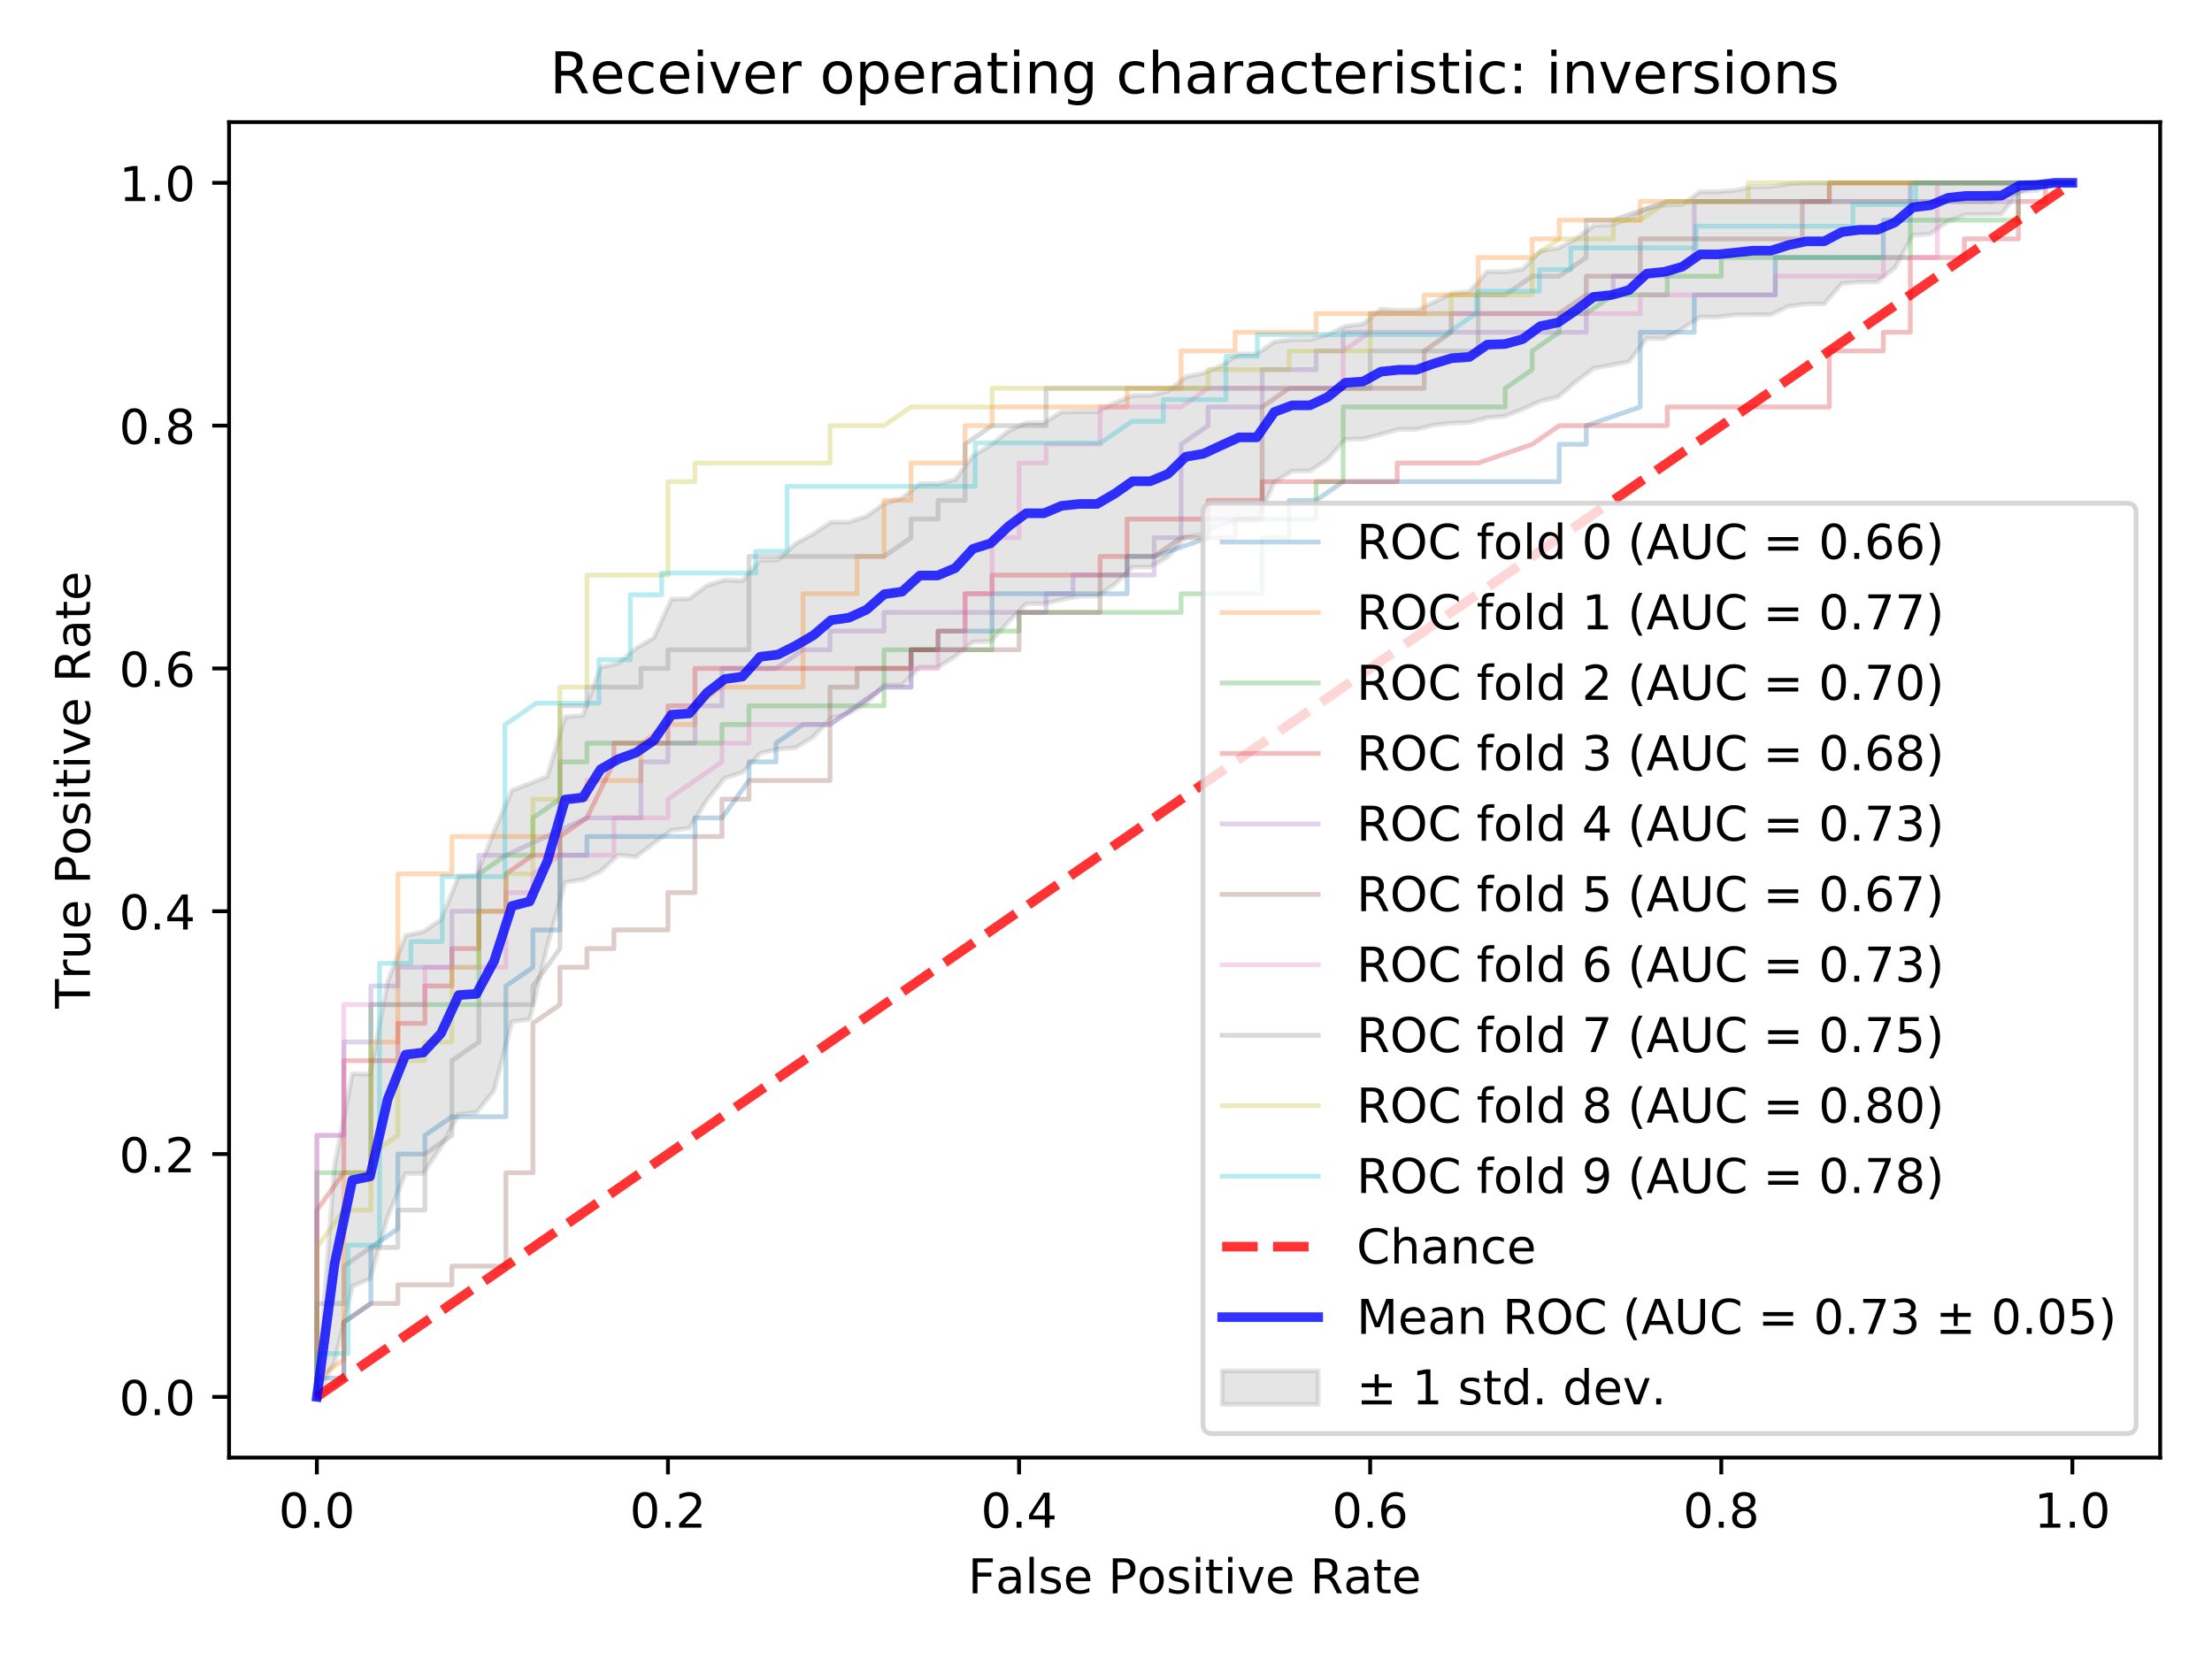 <?xml version="1.0" encoding="utf-8" standalone="no"?>
<!DOCTYPE svg PUBLIC "-//W3C//DTD SVG 1.1//EN"
  "http://www.w3.org/Graphics/SVG/1.1/DTD/svg11.dtd">
<!-- Created with matplotlib (https://matplotlib.org/) -->
<svg height="345.6pt" version="1.1" viewBox="0 0 460.8 345.6" width="460.8pt" xmlns="http://www.w3.org/2000/svg" xmlns:xlink="http://www.w3.org/1999/xlink">
 <defs>
  <style type="text/css">
*{stroke-linecap:butt;stroke-linejoin:round;white-space:pre;}
  </style>
 </defs>
 <g id="figure_1">
  <g id="patch_1">
   <path d="M 0 345.6 
L 460.8 345.6 
L 460.8 0 
L 0 0 
z
" style="fill:#ffffff;"/>
  </g>
  <g id="axes_1">
   <g id="patch_2">
    <path d="M 47.72 303.64 
L 450 303.64 
L 450 25.44 
L 47.72 25.44 
z
" style="fill:#ffffff;"/>
   </g>
   <g id="PolyCollection_1">
    <defs>
     <path d="M 66.005 -54.605 
L 66.005 -54.605 
L 69.699 -61.837 
L 73.394 -77.631 
L 77.088 -79.23 
L 80.782 -92.167 
L 84.476 -101.096 
L 88.17 -101.166 
L 91.864 -106.629 
L 95.558 -113.481 
L 99.252 -113.856 
L 102.946 -118.46 
L 106.64 -132.755 
L 110.334 -133.265 
L 114.028 -148.562 
L 117.722 -161.806 
L 121.416 -162.372 
L 125.11 -164.076 
L 128.804 -167.488 
L 132.498 -167.102 
L 136.192 -169.952 
L 139.886 -172.638 
L 143.58 -173.064 
L 147.274 -178.958 
L 150.968 -183.524 
L 154.662 -184.685 
L 158.356 -188.671 
L 162.05 -189.538 
L 165.744 -189.845 
L 169.438 -192.104 
L 173.132 -195.966 
L 176.826 -196.997 
L 180.52 -199.115 
L 184.214 -202.952 
L 187.908 -202.862 
L 191.603 -206.585 
L 195.297 -206.585 
L 198.991 -208.843 
L 202.685 -211.892 
L 206.379 -211.979 
L 210.073 -216.07 
L 213.767 -219.826 
L 217.461 -219.826 
L 221.155 -220.675 
L 224.849 -221.397 
L 228.543 -221.397 
L 232.237 -223.881 
L 235.931 -227.459 
L 239.625 -227.459 
L 243.319 -229.624 
L 247.013 -233.784 
L 250.707 -234.313 
L 254.401 -236.175 
L 258.095 -237.093 
L 261.789 -237.093 
L 265.483 -245.148 
L 269.177 -247.466 
L 272.871 -247.466 
L 276.565 -249.914 
L 280.259 -254.081 
L 283.953 -254.162 
L 287.647 -255.124 
L 291.341 -256.16 
L 295.035 -256.16 
L 298.729 -257.059 
L 302.423 -257.464 
L 306.117 -257.588 
L 309.812 -258.58 
L 313.506 -258.905 
L 317.2 -260.386 
L 320.894 -262.014 
L 324.588 -262.932 
L 328.282 -266.077 
L 331.976 -268.891 
L 335.67 -269.522 
L 339.364 -270.284 
L 343.058 -275.078 
L 346.752 -275.085 
L 350.446 -277.069 
L 354.14 -279.551 
L 357.834 -279.551 
L 361.528 -280.024 
L 365.222 -280.047 
L 368.916 -280.047 
L 372.61 -281.801 
L 376.304 -282.29 
L 379.998 -282.29 
L 383.692 -286.539 
L 387.386 -286.855 
L 391.08 -286.855 
L 394.774 -289.865 
L 398.468 -296.619 
L 402.162 -296.868 
L 405.856 -299.542 
L 409.55 -300.881 
L 413.244 -300.881 
L 416.938 -300.969 
L 420.632 -305.697 
L 424.326 -305.903 
L 428.021 -307.515 
L 431.715 -307.515 
L 431.715 -307.515 
L 431.715 -307.515 
L 428.021 -307.515 
L 424.326 -307.515 
L 420.632 -307.515 
L 416.938 -307.515 
L 413.244 -307.515 
L 409.55 -307.515 
L 405.856 -307.515 
L 402.162 -307.515 
L 398.468 -307.515 
L 394.774 -307.515 
L 391.08 -307.515 
L 387.386 -307.515 
L 383.692 -307.515 
L 379.998 -307.515 
L 376.304 -307.515 
L 372.61 -307.298 
L 368.916 -306.718 
L 365.222 -306.718 
L 361.528 -305.962 
L 357.834 -305.657 
L 354.14 -305.657 
L 350.446 -302.999 
L 346.752 -302.876 
L 343.058 -302.118 
L 339.364 -300.081 
L 335.67 -298.748 
L 331.976 -298.612 
L 328.282 -295.841 
L 324.588 -293.917 
L 320.894 -293.302 
L 317.2 -289.519 
L 313.506 -288.96 
L 309.812 -289.03 
L 306.117 -284.888 
L 302.423 -284.501 
L 298.729 -282.672 
L 295.035 -280.954 
L 291.341 -280.954 
L 287.647 -281.212 
L 283.953 -278.078 
L 280.259 -277.648 
L 276.565 -275.857 
L 272.871 -274.862 
L 269.177 -274.862 
L 265.483 -274.421 
L 261.789 -271.881 
L 258.095 -271.881 
L 254.401 -269.436 
L 250.707 -267.851 
L 247.013 -267.103 
L 243.319 -264.138 
L 239.625 -263.242 
L 235.931 -263.242 
L 232.237 -261.658 
L 228.543 -259.841 
L 224.849 -259.841 
L 221.155 -259.784 
L 217.461 -257.52 
L 213.767 -257.52 
L 210.073 -255.829 
L 206.379 -252.878 
L 202.685 -250.647 
L 198.991 -245.686 
L 195.297 -244.831 
L 191.603 -244.831 
L 187.908 -241.81 
L 184.214 -240.698 
L 180.52 -238.066 
L 176.826 -236.828 
L 173.132 -236.837 
L 169.438 -234.41 
L 165.744 -232.354 
L 162.05 -228.93 
L 158.356 -228.908 
L 154.662 -224.61 
L 150.968 -224.749 
L 147.274 -223.624 
L 143.58 -220.88 
L 139.886 -220.794 
L 136.192 -212.729 
L 132.498 -210.54 
L 128.804 -207.444 
L 125.11 -206.588 
L 121.416 -196.55 
L 117.722 -196.265 
L 114.028 -183.865 
L 110.334 -182.351 
L 106.64 -180.988 
L 102.946 -172.396 
L 99.252 -163.261 
L 95.558 -163.124 
L 91.864 -153.99 
L 88.17 -151.522 
L 84.476 -150.689 
L 80.782 -141.138 
L 77.088 -121.833 
L 73.394 -121.899 
L 69.699 -102.828 
L 66.005 -54.605 
z
" id="mcf874fe1ee" style="stroke:#808080;stroke-opacity:0.2;"/>
    </defs>
    <g clip-path="url(#p6cc6e7d7f3)">
     <use style="fill:#808080;fill-opacity:0.2;stroke:#808080;stroke-opacity:0.2;" x="0" xlink:href="#mcf874fe1ee" y="345.6"/>
    </g>
   </g>
   <g id="matplotlib.axis_1">
    <g id="xtick_1">
     <g id="line2d_1">
      <defs>
       <path d="M 0 0 
L 0 3.5 
" id="m7de3b0fecd" style="stroke:#000000;stroke-width:0.8;"/>
      </defs>
      <g>
       <use style="stroke:#000000;stroke-width:0.8;" x="66.005" xlink:href="#m7de3b0fecd" y="303.64"/>
      </g>
     </g>
     <g id="text_1">
      <!-- 0.0 -->
      <defs>
       <path d="M 31.781 66.406 
Q 24.172 66.406 20.328 58.906 
Q 16.5 51.422 16.5 36.375 
Q 16.5 21.391 20.328 13.891 
Q 24.172 6.391 31.781 6.391 
Q 39.453 6.391 43.281 13.891 
Q 47.125 21.391 47.125 36.375 
Q 47.125 51.422 43.281 58.906 
Q 39.453 66.406 31.781 66.406 
z
M 31.781 74.219 
Q 44.047 74.219 50.516 64.516 
Q 56.984 54.828 56.984 36.375 
Q 56.984 17.969 50.516 8.266 
Q 44.047 -1.422 31.781 -1.422 
Q 19.531 -1.422 13.062 8.266 
Q 6.594 17.969 6.594 36.375 
Q 6.594 54.828 13.062 64.516 
Q 19.531 74.219 31.781 74.219 
z
" id="DejaVuSans-48"/>
       <path d="M 10.688 12.406 
L 21 12.406 
L 21 0 
L 10.688 0 
z
" id="DejaVuSans-46"/>
      </defs>
      <g transform="translate(58.054 318.238)scale(0.1 -0.1)">
       <use xlink:href="#DejaVuSans-48"/>
       <use x="63.623" xlink:href="#DejaVuSans-46"/>
       <use x="95.41" xlink:href="#DejaVuSans-48"/>
      </g>
     </g>
    </g>
    <g id="xtick_2">
     <g id="line2d_2">
      <g>
       <use style="stroke:#000000;stroke-width:0.8;" x="139.147" xlink:href="#m7de3b0fecd" y="303.64"/>
      </g>
     </g>
     <g id="text_2">
      <!-- 0.2 -->
      <defs>
       <path d="M 19.188 8.297 
L 53.609 8.297 
L 53.609 0 
L 7.328 0 
L 7.328 8.297 
Q 12.938 14.109 22.625 23.891 
Q 32.328 33.688 34.812 36.531 
Q 39.547 41.844 41.422 45.531 
Q 43.312 49.219 43.312 52.781 
Q 43.312 58.594 39.234 62.25 
Q 35.156 65.922 28.609 65.922 
Q 23.969 65.922 18.812 64.312 
Q 13.672 62.703 7.812 59.422 
L 7.812 69.391 
Q 13.766 71.781 18.938 73 
Q 24.125 74.219 28.422 74.219 
Q 39.75 74.219 46.484 68.547 
Q 53.219 62.891 53.219 53.422 
Q 53.219 48.922 51.531 44.891 
Q 49.859 40.875 45.406 35.406 
Q 44.188 33.984 37.641 27.219 
Q 31.109 20.453 19.188 8.297 
z
" id="DejaVuSans-50"/>
      </defs>
      <g transform="translate(131.196 318.238)scale(0.1 -0.1)">
       <use xlink:href="#DejaVuSans-48"/>
       <use x="63.623" xlink:href="#DejaVuSans-46"/>
       <use x="95.41" xlink:href="#DejaVuSans-50"/>
      </g>
     </g>
    </g>
    <g id="xtick_3">
     <g id="line2d_3">
      <g>
       <use style="stroke:#000000;stroke-width:0.8;" x="212.289" xlink:href="#m7de3b0fecd" y="303.64"/>
      </g>
     </g>
     <g id="text_3">
      <!-- 0.4 -->
      <defs>
       <path d="M 37.797 64.312 
L 12.891 25.391 
L 37.797 25.391 
z
M 35.203 72.906 
L 47.609 72.906 
L 47.609 25.391 
L 58.016 25.391 
L 58.016 17.188 
L 47.609 17.188 
L 47.609 0 
L 37.797 0 
L 37.797 17.188 
L 4.891 17.188 
L 4.891 26.703 
z
" id="DejaVuSans-52"/>
      </defs>
      <g transform="translate(204.338 318.238)scale(0.1 -0.1)">
       <use xlink:href="#DejaVuSans-48"/>
       <use x="63.623" xlink:href="#DejaVuSans-46"/>
       <use x="95.41" xlink:href="#DejaVuSans-52"/>
      </g>
     </g>
    </g>
    <g id="xtick_4">
     <g id="line2d_4">
      <g>
       <use style="stroke:#000000;stroke-width:0.8;" x="285.431" xlink:href="#m7de3b0fecd" y="303.64"/>
      </g>
     </g>
     <g id="text_4">
      <!-- 0.6 -->
      <defs>
       <path d="M 33.016 40.375 
Q 26.375 40.375 22.484 35.828 
Q 18.609 31.297 18.609 23.391 
Q 18.609 15.531 22.484 10.953 
Q 26.375 6.391 33.016 6.391 
Q 39.656 6.391 43.531 10.953 
Q 47.406 15.531 47.406 23.391 
Q 47.406 31.297 43.531 35.828 
Q 39.656 40.375 33.016 40.375 
z
M 52.594 71.297 
L 52.594 62.312 
Q 48.875 64.062 45.094 64.984 
Q 41.312 65.922 37.594 65.922 
Q 27.828 65.922 22.672 59.328 
Q 17.531 52.734 16.797 39.406 
Q 19.672 43.656 24.016 45.922 
Q 28.375 48.188 33.594 48.188 
Q 44.578 48.188 50.953 41.516 
Q 57.328 34.859 57.328 23.391 
Q 57.328 12.156 50.688 5.359 
Q 44.047 -1.422 33.016 -1.422 
Q 20.359 -1.422 13.672 8.266 
Q 6.984 17.969 6.984 36.375 
Q 6.984 53.656 15.188 63.938 
Q 23.391 74.219 37.203 74.219 
Q 40.922 74.219 44.703 73.484 
Q 48.484 72.75 52.594 71.297 
z
" id="DejaVuSans-54"/>
      </defs>
      <g transform="translate(277.479 318.238)scale(0.1 -0.1)">
       <use xlink:href="#DejaVuSans-48"/>
       <use x="63.623" xlink:href="#DejaVuSans-46"/>
       <use x="95.41" xlink:href="#DejaVuSans-54"/>
      </g>
     </g>
    </g>
    <g id="xtick_5">
     <g id="line2d_5">
      <g>
       <use style="stroke:#000000;stroke-width:0.8;" x="358.573" xlink:href="#m7de3b0fecd" y="303.64"/>
      </g>
     </g>
     <g id="text_5">
      <!-- 0.8 -->
      <defs>
       <path d="M 31.781 34.625 
Q 24.75 34.625 20.719 30.859 
Q 16.703 27.094 16.703 20.516 
Q 16.703 13.922 20.719 10.156 
Q 24.75 6.391 31.781 6.391 
Q 38.812 6.391 42.859 10.172 
Q 46.922 13.969 46.922 20.516 
Q 46.922 27.094 42.891 30.859 
Q 38.875 34.625 31.781 34.625 
z
M 21.922 38.812 
Q 15.578 40.375 12.031 44.719 
Q 8.5 49.078 8.5 55.328 
Q 8.5 64.062 14.719 69.141 
Q 20.953 74.219 31.781 74.219 
Q 42.672 74.219 48.875 69.141 
Q 55.078 64.062 55.078 55.328 
Q 55.078 49.078 51.531 44.719 
Q 48 40.375 41.703 38.812 
Q 48.828 37.156 52.797 32.312 
Q 56.781 27.484 56.781 20.516 
Q 56.781 9.906 50.312 4.234 
Q 43.844 -1.422 31.781 -1.422 
Q 19.734 -1.422 13.25 4.234 
Q 6.781 9.906 6.781 20.516 
Q 6.781 27.484 10.781 32.312 
Q 14.797 37.156 21.922 38.812 
z
M 18.312 54.391 
Q 18.312 48.734 21.844 45.562 
Q 25.391 42.391 31.781 42.391 
Q 38.141 42.391 41.719 45.562 
Q 45.312 48.734 45.312 54.391 
Q 45.312 60.062 41.719 63.234 
Q 38.141 66.406 31.781 66.406 
Q 25.391 66.406 21.844 63.234 
Q 18.312 60.062 18.312 54.391 
z
" id="DejaVuSans-56"/>
      </defs>
      <g transform="translate(350.621 318.238)scale(0.1 -0.1)">
       <use xlink:href="#DejaVuSans-48"/>
       <use x="63.623" xlink:href="#DejaVuSans-46"/>
       <use x="95.41" xlink:href="#DejaVuSans-56"/>
      </g>
     </g>
    </g>
    <g id="xtick_6">
     <g id="line2d_6">
      <g>
       <use style="stroke:#000000;stroke-width:0.8;" x="431.715" xlink:href="#m7de3b0fecd" y="303.64"/>
      </g>
     </g>
     <g id="text_6">
      <!-- 1.0 -->
      <defs>
       <path d="M 12.406 8.297 
L 28.516 8.297 
L 28.516 63.922 
L 10.984 60.406 
L 10.984 69.391 
L 28.422 72.906 
L 38.281 72.906 
L 38.281 8.297 
L 54.391 8.297 
L 54.391 0 
L 12.406 0 
z
" id="DejaVuSans-49"/>
      </defs>
      <g transform="translate(423.763 318.238)scale(0.1 -0.1)">
       <use xlink:href="#DejaVuSans-49"/>
       <use x="63.623" xlink:href="#DejaVuSans-46"/>
       <use x="95.41" xlink:href="#DejaVuSans-48"/>
      </g>
     </g>
    </g>
    <g id="text_7">
     <!-- False Positive Rate -->
     <defs>
      <path d="M 9.812 72.906 
L 51.703 72.906 
L 51.703 64.594 
L 19.672 64.594 
L 19.672 43.109 
L 48.578 43.109 
L 48.578 34.812 
L 19.672 34.812 
L 19.672 0 
L 9.812 0 
z
" id="DejaVuSans-70"/>
      <path d="M 34.281 27.484 
Q 23.391 27.484 19.188 25 
Q 14.984 22.516 14.984 16.5 
Q 14.984 11.719 18.141 8.906 
Q 21.297 6.109 26.703 6.109 
Q 34.188 6.109 38.703 11.406 
Q 43.219 16.703 43.219 25.484 
L 43.219 27.484 
z
M 52.203 31.203 
L 52.203 0 
L 43.219 0 
L 43.219 8.297 
Q 40.141 3.328 35.547 0.953 
Q 30.953 -1.422 24.312 -1.422 
Q 15.922 -1.422 10.953 3.297 
Q 6 8.016 6 15.922 
Q 6 25.141 12.172 29.828 
Q 18.359 34.516 30.609 34.516 
L 43.219 34.516 
L 43.219 35.406 
Q 43.219 41.609 39.141 45 
Q 35.062 48.391 27.688 48.391 
Q 23 48.391 18.547 47.266 
Q 14.109 46.141 10.016 43.891 
L 10.016 52.203 
Q 14.938 54.109 19.578 55.047 
Q 24.219 56 28.609 56 
Q 40.484 56 46.344 49.844 
Q 52.203 43.703 52.203 31.203 
z
" id="DejaVuSans-97"/>
      <path d="M 9.422 75.984 
L 18.406 75.984 
L 18.406 0 
L 9.422 0 
z
" id="DejaVuSans-108"/>
      <path d="M 44.281 53.078 
L 44.281 44.578 
Q 40.484 46.531 36.375 47.5 
Q 32.281 48.484 27.875 48.484 
Q 21.188 48.484 17.844 46.438 
Q 14.5 44.391 14.5 40.281 
Q 14.5 37.156 16.891 35.375 
Q 19.281 33.594 26.516 31.984 
L 29.594 31.297 
Q 39.156 29.25 43.188 25.516 
Q 47.219 21.781 47.219 15.094 
Q 47.219 7.469 41.188 3.016 
Q 35.156 -1.422 24.609 -1.422 
Q 20.219 -1.422 15.453 -0.562 
Q 10.688 0.297 5.422 2 
L 5.422 11.281 
Q 10.406 8.688 15.234 7.391 
Q 20.062 6.109 24.812 6.109 
Q 31.156 6.109 34.562 8.281 
Q 37.984 10.453 37.984 14.406 
Q 37.984 18.062 35.516 20.016 
Q 33.062 21.969 24.703 23.781 
L 21.578 24.516 
Q 13.234 26.266 9.516 29.906 
Q 5.812 33.547 5.812 39.891 
Q 5.812 47.609 11.281 51.797 
Q 16.75 56 26.812 56 
Q 31.781 56 36.172 55.266 
Q 40.578 54.547 44.281 53.078 
z
" id="DejaVuSans-115"/>
      <path d="M 56.203 29.594 
L 56.203 25.203 
L 14.891 25.203 
Q 15.484 15.922 20.484 11.062 
Q 25.484 6.203 34.422 6.203 
Q 39.594 6.203 44.453 7.469 
Q 49.312 8.734 54.109 11.281 
L 54.109 2.781 
Q 49.266 0.734 44.188 -0.344 
Q 39.109 -1.422 33.891 -1.422 
Q 20.797 -1.422 13.156 6.188 
Q 5.516 13.812 5.516 26.812 
Q 5.516 40.234 12.766 48.109 
Q 20.016 56 32.328 56 
Q 43.359 56 49.781 48.891 
Q 56.203 41.797 56.203 29.594 
z
M 47.219 32.234 
Q 47.125 39.594 43.094 43.984 
Q 39.062 48.391 32.422 48.391 
Q 24.906 48.391 20.391 44.141 
Q 15.875 39.891 15.188 32.172 
z
" id="DejaVuSans-101"/>
      <path id="DejaVuSans-32"/>
      <path d="M 19.672 64.797 
L 19.672 37.406 
L 32.078 37.406 
Q 38.969 37.406 42.719 40.969 
Q 46.484 44.531 46.484 51.125 
Q 46.484 57.672 42.719 61.234 
Q 38.969 64.797 32.078 64.797 
z
M 9.812 72.906 
L 32.078 72.906 
Q 44.344 72.906 50.609 67.359 
Q 56.891 61.812 56.891 51.125 
Q 56.891 40.328 50.609 34.812 
Q 44.344 29.297 32.078 29.297 
L 19.672 29.297 
L 19.672 0 
L 9.812 0 
z
" id="DejaVuSans-80"/>
      <path d="M 30.609 48.391 
Q 23.391 48.391 19.188 42.75 
Q 14.984 37.109 14.984 27.297 
Q 14.984 17.484 19.156 11.844 
Q 23.344 6.203 30.609 6.203 
Q 37.797 6.203 41.984 11.859 
Q 46.188 17.531 46.188 27.297 
Q 46.188 37.016 41.984 42.703 
Q 37.797 48.391 30.609 48.391 
z
M 30.609 56 
Q 42.328 56 49.016 48.375 
Q 55.719 40.766 55.719 27.297 
Q 55.719 13.875 49.016 6.219 
Q 42.328 -1.422 30.609 -1.422 
Q 18.844 -1.422 12.172 6.219 
Q 5.516 13.875 5.516 27.297 
Q 5.516 40.766 12.172 48.375 
Q 18.844 56 30.609 56 
z
" id="DejaVuSans-111"/>
      <path d="M 9.422 54.688 
L 18.406 54.688 
L 18.406 0 
L 9.422 0 
z
M 9.422 75.984 
L 18.406 75.984 
L 18.406 64.594 
L 9.422 64.594 
z
" id="DejaVuSans-105"/>
      <path d="M 18.312 70.219 
L 18.312 54.688 
L 36.812 54.688 
L 36.812 47.703 
L 18.312 47.703 
L 18.312 18.016 
Q 18.312 11.328 20.141 9.422 
Q 21.969 7.516 27.594 7.516 
L 36.812 7.516 
L 36.812 0 
L 27.594 0 
Q 17.188 0 13.234 3.875 
Q 9.281 7.766 9.281 18.016 
L 9.281 47.703 
L 2.688 47.703 
L 2.688 54.688 
L 9.281 54.688 
L 9.281 70.219 
z
" id="DejaVuSans-116"/>
      <path d="M 2.984 54.688 
L 12.5 54.688 
L 29.594 8.797 
L 46.688 54.688 
L 56.203 54.688 
L 35.688 0 
L 23.484 0 
z
" id="DejaVuSans-118"/>
      <path d="M 44.391 34.188 
Q 47.562 33.109 50.562 29.594 
Q 53.562 26.078 56.594 19.922 
L 66.609 0 
L 56 0 
L 46.688 18.703 
Q 43.062 26.031 39.672 28.422 
Q 36.281 30.812 30.422 30.812 
L 19.672 30.812 
L 19.672 0 
L 9.812 0 
L 9.812 72.906 
L 32.078 72.906 
Q 44.578 72.906 50.734 67.672 
Q 56.891 62.453 56.891 51.906 
Q 56.891 45.016 53.688 40.469 
Q 50.484 35.938 44.391 34.188 
z
M 19.672 64.797 
L 19.672 38.922 
L 32.078 38.922 
Q 39.203 38.922 42.844 42.219 
Q 46.484 45.516 46.484 51.906 
Q 46.484 58.297 42.844 61.547 
Q 39.203 64.797 32.078 64.797 
z
" id="DejaVuSans-82"/>
     </defs>
     <g transform="translate(201.655 331.917)scale(0.1 -0.1)">
      <use xlink:href="#DejaVuSans-70"/>
      <use x="57.379" xlink:href="#DejaVuSans-97"/>
      <use x="118.658" xlink:href="#DejaVuSans-108"/>
      <use x="146.441" xlink:href="#DejaVuSans-115"/>
      <use x="198.541" xlink:href="#DejaVuSans-101"/>
      <use x="260.064" xlink:href="#DejaVuSans-32"/>
      <use x="291.852" xlink:href="#DejaVuSans-80"/>
      <use x="352.107" xlink:href="#DejaVuSans-111"/>
      <use x="413.289" xlink:href="#DejaVuSans-115"/>
      <use x="465.389" xlink:href="#DejaVuSans-105"/>
      <use x="493.172" xlink:href="#DejaVuSans-116"/>
      <use x="532.381" xlink:href="#DejaVuSans-105"/>
      <use x="560.164" xlink:href="#DejaVuSans-118"/>
      <use x="619.344" xlink:href="#DejaVuSans-101"/>
      <use x="680.867" xlink:href="#DejaVuSans-32"/>
      <use x="712.654" xlink:href="#DejaVuSans-82"/>
      <use x="782.105" xlink:href="#DejaVuSans-97"/>
      <use x="843.385" xlink:href="#DejaVuSans-116"/>
      <use x="882.594" xlink:href="#DejaVuSans-101"/>
     </g>
    </g>
   </g>
   <g id="matplotlib.axis_2">
    <g id="ytick_1">
     <g id="line2d_7">
      <defs>
       <path d="M 0 0 
L -3.5 0 
" id="m1a3d45fc16" style="stroke:#000000;stroke-width:0.8;"/>
      </defs>
      <g>
       <use style="stroke:#000000;stroke-width:0.8;" x="47.72" xlink:href="#m1a3d45fc16" y="290.995"/>
      </g>
     </g>
     <g id="text_8">
      <!-- 0.0 -->
      <g transform="translate(24.817 294.794)scale(0.1 -0.1)">
       <use xlink:href="#DejaVuSans-48"/>
       <use x="63.623" xlink:href="#DejaVuSans-46"/>
       <use x="95.41" xlink:href="#DejaVuSans-48"/>
      </g>
     </g>
    </g>
    <g id="ytick_2">
     <g id="line2d_8">
      <g>
       <use style="stroke:#000000;stroke-width:0.8;" x="47.72" xlink:href="#m1a3d45fc16" y="240.413"/>
      </g>
     </g>
     <g id="text_9">
      <!-- 0.2 -->
      <g transform="translate(24.817 244.212)scale(0.1 -0.1)">
       <use xlink:href="#DejaVuSans-48"/>
       <use x="63.623" xlink:href="#DejaVuSans-46"/>
       <use x="95.41" xlink:href="#DejaVuSans-50"/>
      </g>
     </g>
    </g>
    <g id="ytick_3">
     <g id="line2d_9">
      <g>
       <use style="stroke:#000000;stroke-width:0.8;" x="47.72" xlink:href="#m1a3d45fc16" y="189.831"/>
      </g>
     </g>
     <g id="text_10">
      <!-- 0.4 -->
      <g transform="translate(24.817 193.63)scale(0.1 -0.1)">
       <use xlink:href="#DejaVuSans-48"/>
       <use x="63.623" xlink:href="#DejaVuSans-46"/>
       <use x="95.41" xlink:href="#DejaVuSans-52"/>
      </g>
     </g>
    </g>
    <g id="ytick_4">
     <g id="line2d_10">
      <g>
       <use style="stroke:#000000;stroke-width:0.8;" x="47.72" xlink:href="#m1a3d45fc16" y="139.249"/>
      </g>
     </g>
     <g id="text_11">
      <!-- 0.6 -->
      <g transform="translate(24.817 143.048)scale(0.1 -0.1)">
       <use xlink:href="#DejaVuSans-48"/>
       <use x="63.623" xlink:href="#DejaVuSans-46"/>
       <use x="95.41" xlink:href="#DejaVuSans-54"/>
      </g>
     </g>
    </g>
    <g id="ytick_5">
     <g id="line2d_11">
      <g>
       <use style="stroke:#000000;stroke-width:0.8;" x="47.72" xlink:href="#m1a3d45fc16" y="88.667"/>
      </g>
     </g>
     <g id="text_12">
      <!-- 0.8 -->
      <g transform="translate(24.817 92.466)scale(0.1 -0.1)">
       <use xlink:href="#DejaVuSans-48"/>
       <use x="63.623" xlink:href="#DejaVuSans-46"/>
       <use x="95.41" xlink:href="#DejaVuSans-56"/>
      </g>
     </g>
    </g>
    <g id="ytick_6">
     <g id="line2d_12">
      <g>
       <use style="stroke:#000000;stroke-width:0.8;" x="47.72" xlink:href="#m1a3d45fc16" y="38.085"/>
      </g>
     </g>
     <g id="text_13">
      <!-- 1.0 -->
      <g transform="translate(24.817 41.885)scale(0.1 -0.1)">
       <use xlink:href="#DejaVuSans-49"/>
       <use x="63.623" xlink:href="#DejaVuSans-46"/>
       <use x="95.41" xlink:href="#DejaVuSans-48"/>
      </g>
     </g>
    </g>
    <g id="text_14">
     <!-- True Positive Rate -->
     <defs>
      <path d="M -0.297 72.906 
L 61.375 72.906 
L 61.375 64.594 
L 35.5 64.594 
L 35.5 0 
L 25.594 0 
L 25.594 64.594 
L -0.297 64.594 
z
" id="DejaVuSans-84"/>
      <path d="M 41.109 46.297 
Q 39.594 47.172 37.812 47.578 
Q 36.031 48 33.891 48 
Q 26.266 48 22.188 43.047 
Q 18.109 38.094 18.109 28.812 
L 18.109 0 
L 9.078 0 
L 9.078 54.688 
L 18.109 54.688 
L 18.109 46.188 
Q 20.953 51.172 25.484 53.578 
Q 30.031 56 36.531 56 
Q 37.453 56 38.578 55.875 
Q 39.703 55.766 41.062 55.516 
z
" id="DejaVuSans-114"/>
      <path d="M 8.5 21.578 
L 8.5 54.688 
L 17.484 54.688 
L 17.484 21.922 
Q 17.484 14.156 20.5 10.266 
Q 23.531 6.391 29.594 6.391 
Q 36.859 6.391 41.078 11.031 
Q 45.312 15.672 45.312 23.688 
L 45.312 54.688 
L 54.297 54.688 
L 54.297 0 
L 45.312 0 
L 45.312 8.406 
Q 42.047 3.422 37.719 1 
Q 33.406 -1.422 27.688 -1.422 
Q 18.266 -1.422 13.375 4.438 
Q 8.5 10.297 8.5 21.578 
z
M 31.109 56 
z
" id="DejaVuSans-117"/>
     </defs>
     <g transform="translate(18.737 210.086)rotate(-90)scale(0.1 -0.1)">
      <use xlink:href="#DejaVuSans-84"/>
      <use x="60.865" xlink:href="#DejaVuSans-114"/>
      <use x="101.979" xlink:href="#DejaVuSans-117"/>
      <use x="165.357" xlink:href="#DejaVuSans-101"/>
      <use x="226.881" xlink:href="#DejaVuSans-32"/>
      <use x="258.668" xlink:href="#DejaVuSans-80"/>
      <use x="318.924" xlink:href="#DejaVuSans-111"/>
      <use x="380.105" xlink:href="#DejaVuSans-115"/>
      <use x="432.205" xlink:href="#DejaVuSans-105"/>
      <use x="459.988" xlink:href="#DejaVuSans-116"/>
      <use x="499.197" xlink:href="#DejaVuSans-105"/>
      <use x="526.98" xlink:href="#DejaVuSans-118"/>
      <use x="586.16" xlink:href="#DejaVuSans-101"/>
      <use x="647.684" xlink:href="#DejaVuSans-32"/>
      <use x="679.471" xlink:href="#DejaVuSans-82"/>
      <use x="748.922" xlink:href="#DejaVuSans-97"/>
      <use x="810.201" xlink:href="#DejaVuSans-116"/>
      <use x="849.41" xlink:href="#DejaVuSans-101"/>
     </g>
    </g>
   </g>
   <g id="line2d_13">
    <path clip-path="url(#p6cc6e7d7f3)" d="M 66.005 290.995 
L 66.005 287.104 
L 71.632 287.104 
L 71.632 275.431 
L 77.258 271.54 
L 77.258 259.867 
L 82.884 255.976 
L 82.884 248.195 
L 82.884 240.413 
L 88.511 240.413 
L 88.511 236.522 
L 94.137 232.631 
L 105.39 232.631 
L 105.39 224.849 
L 105.39 213.176 
L 105.39 205.395 
L 111.016 201.504 
L 111.016 193.722 
L 116.642 193.722 
L 116.642 178.158 
L 122.268 178.158 
L 122.268 174.267 
L 144.774 174.267 
L 144.774 170.376 
L 150.4 170.376 
L 156.026 162.595 
L 156.026 158.704 
L 161.652 158.704 
L 161.652 154.813 
L 167.279 150.922 
L 172.905 150.922 
L 184.158 143.14 
L 189.784 143.14 
L 189.784 135.358 
L 195.41 135.358 
L 195.41 131.467 
L 206.663 131.467 
L 206.663 123.685 
L 234.794 123.685 
L 234.794 115.904 
L 240.421 115.904 
L 251.673 112.013 
L 251.673 108.122 
L 268.552 108.122 
L 268.552 104.231 
L 274.178 104.231 
L 279.805 100.34 
L 291.057 100.34 
L 302.31 100.34 
L 324.815 100.34 
L 324.815 92.558 
L 330.441 92.558 
L 330.441 88.667 
L 341.694 84.776 
L 341.694 76.995 
L 341.694 69.213 
L 352.946 69.213 
L 352.946 61.431 
L 369.825 61.431 
L 369.825 53.649 
L 392.33 53.649 
L 392.33 45.867 
L 397.957 45.867 
L 397.957 38.085 
L 409.209 38.085 
L 426.088 38.085 
L 431.715 38.085 
" style="fill:none;stroke:#1f77b4;stroke-linecap:square;stroke-opacity:0.3;"/>
   </g>
   <g id="line2d_14">
    <path clip-path="url(#p6cc6e7d7f3)" d="M 66.005 290.995 
L 66.005 287.104 
L 71.632 283.213 
L 71.632 275.431 
L 71.632 255.976 
L 71.632 244.304 
L 77.258 244.304 
L 77.258 240.413 
L 77.258 232.631 
L 77.258 224.849 
L 77.258 217.067 
L 82.884 217.067 
L 82.884 205.395 
L 82.884 189.831 
L 82.884 182.049 
L 94.137 182.049 
L 94.137 174.267 
L 116.642 174.267 
L 116.642 166.485 
L 122.268 166.485 
L 122.268 162.595 
L 133.521 162.595 
L 133.521 154.813 
L 139.147 150.922 
L 144.774 150.922 
L 144.774 147.031 
L 150.4 143.14 
L 167.279 143.14 
L 167.279 131.467 
L 167.279 123.685 
L 178.531 123.685 
L 178.531 115.904 
L 184.158 115.904 
L 184.158 112.013 
L 184.158 104.231 
L 189.784 104.231 
L 189.784 96.449 
L 201.037 96.449 
L 201.037 88.667 
L 206.663 88.667 
L 206.663 84.776 
L 212.289 84.776 
L 223.542 84.776 
L 234.794 84.776 
L 234.794 80.885 
L 246.047 80.885 
L 246.047 73.104 
L 257.299 73.104 
L 257.299 69.213 
L 268.552 69.213 
L 274.178 69.213 
L 274.178 65.322 
L 296.683 65.322 
L 296.683 61.431 
L 307.936 61.431 
L 307.936 53.649 
L 319.189 53.649 
L 319.189 49.758 
L 324.815 49.758 
L 324.815 45.867 
L 341.694 45.867 
L 341.694 41.976 
L 381.078 41.976 
L 381.078 38.085 
L 386.704 38.085 
L 397.957 38.085 
L 431.715 38.085 
" style="fill:none;stroke:#ff7f0e;stroke-linecap:square;stroke-opacity:0.3;"/>
   </g>
   <g id="line2d_15">
    <path clip-path="url(#p6cc6e7d7f3)" d="M 66.005 290.995 
L 66.005 283.213 
L 66.005 279.322 
L 66.005 263.758 
L 66.005 244.304 
L 77.258 244.304 
L 77.258 232.631 
L 77.258 224.849 
L 77.258 209.285 
L 82.884 209.285 
L 94.137 209.285 
L 99.763 209.285 
L 99.763 201.504 
L 99.763 185.94 
L 99.763 182.049 
L 105.39 178.158 
L 111.016 178.158 
L 111.016 170.376 
L 116.642 166.485 
L 116.642 158.704 
L 122.268 158.704 
L 122.268 154.813 
L 150.4 154.813 
L 150.4 150.922 
L 156.026 150.922 
L 156.026 147.031 
L 184.158 147.031 
L 184.158 135.358 
L 195.41 135.358 
L 206.663 135.358 
L 206.663 131.467 
L 212.289 131.467 
L 212.289 127.576 
L 223.542 127.576 
L 240.421 127.576 
L 246.047 127.576 
L 246.047 123.685 
L 262.926 123.685 
L 262.926 112.013 
L 268.552 112.013 
L 268.552 108.122 
L 274.178 108.122 
L 274.178 100.34 
L 279.805 100.34 
L 279.805 84.776 
L 313.562 84.776 
L 313.562 80.885 
L 319.189 76.995 
L 319.189 73.104 
L 324.815 69.213 
L 324.815 65.322 
L 330.441 65.322 
L 336.068 61.431 
L 347.32 61.431 
L 347.32 57.54 
L 358.573 57.54 
L 358.573 53.649 
L 369.825 53.649 
L 392.33 53.649 
L 397.957 53.649 
L 397.957 45.867 
L 420.462 45.867 
L 420.462 38.085 
L 431.715 38.085 
" style="fill:none;stroke:#2ca02c;stroke-linecap:square;stroke-opacity:0.3;"/>
   </g>
   <g id="line2d_16">
    <path clip-path="url(#p6cc6e7d7f3)" d="M 66.005 290.995 
L 66.005 287.104 
L 66.005 275.431 
L 66.005 271.54 
L 66.005 263.758 
L 66.005 252.085 
L 71.632 244.304 
L 71.632 228.74 
L 71.632 220.958 
L 82.884 220.958 
L 82.884 213.176 
L 88.511 213.176 
L 88.511 205.395 
L 94.137 205.395 
L 94.137 197.613 
L 99.763 197.613 
L 99.763 189.831 
L 105.39 189.831 
L 105.39 182.049 
L 111.016 178.158 
L 116.642 178.158 
L 116.642 174.267 
L 122.268 170.376 
L 127.895 158.704 
L 127.895 154.813 
L 139.147 154.813 
L 139.147 147.031 
L 144.774 147.031 
L 144.774 139.249 
L 172.905 139.249 
L 184.158 139.249 
L 189.784 139.249 
L 189.784 135.358 
L 195.41 135.358 
L 195.41 131.467 
L 201.037 131.467 
L 201.037 123.685 
L 206.663 123.685 
L 206.663 119.795 
L 229.168 119.795 
L 229.168 115.904 
L 234.794 115.904 
L 234.794 108.122 
L 251.673 108.122 
L 251.673 104.231 
L 262.926 104.231 
L 262.926 100.34 
L 291.057 100.34 
L 291.057 96.449 
L 307.936 96.449 
L 319.189 92.558 
L 324.815 88.667 
L 336.068 88.667 
L 347.32 88.667 
L 347.32 84.776 
L 381.078 84.776 
L 381.078 73.104 
L 392.33 73.104 
L 392.33 69.213 
L 397.957 69.213 
L 397.957 53.649 
L 409.209 53.649 
L 409.209 49.758 
L 420.462 49.758 
L 420.462 41.976 
L 426.088 41.976 
L 426.088 38.085 
L 431.715 38.085 
" style="fill:none;stroke:#d62728;stroke-linecap:square;stroke-opacity:0.3;"/>
   </g>
   <g id="line2d_17">
    <path clip-path="url(#p6cc6e7d7f3)" d="M 66.005 290.995 
L 66.005 279.322 
L 66.005 275.431 
L 66.005 259.867 
L 66.005 236.522 
L 71.632 236.522 
L 71.632 228.74 
L 71.632 217.067 
L 77.258 217.067 
L 77.258 205.395 
L 82.884 205.395 
L 82.884 201.504 
L 94.137 201.504 
L 94.137 197.613 
L 94.137 189.831 
L 99.763 189.831 
L 99.763 178.158 
L 105.39 178.158 
L 122.268 170.376 
L 133.521 170.376 
L 133.521 158.704 
L 139.147 158.704 
L 139.147 154.813 
L 144.774 154.813 
L 144.774 147.031 
L 150.4 147.031 
L 150.4 139.249 
L 161.652 139.249 
L 167.279 135.358 
L 172.905 135.358 
L 172.905 131.467 
L 184.158 131.467 
L 184.158 127.576 
L 217.915 127.576 
L 217.915 123.685 
L 223.542 123.685 
L 223.542 119.795 
L 240.421 119.795 
L 240.421 112.013 
L 246.047 112.013 
L 246.047 92.558 
L 251.673 88.667 
L 251.673 84.776 
L 262.926 84.776 
L 262.926 76.995 
L 274.178 76.995 
L 274.178 73.104 
L 279.805 73.104 
L 279.805 69.213 
L 302.31 69.213 
L 330.441 69.213 
L 330.441 61.431 
L 336.068 61.431 
L 336.068 57.54 
L 347.32 57.54 
L 352.946 53.649 
L 352.946 45.867 
L 352.946 41.976 
L 420.462 41.976 
L 420.462 38.085 
L 431.715 38.085 
" style="fill:none;stroke:#9467bd;stroke-linecap:square;stroke-opacity:0.3;"/>
   </g>
   <g id="line2d_18">
    <path clip-path="url(#p6cc6e7d7f3)" d="M 66.005 290.995 
L 71.632 287.104 
L 71.632 275.431 
L 77.258 271.54 
L 82.884 271.54 
L 82.884 267.649 
L 94.137 267.649 
L 94.137 263.758 
L 105.39 263.758 
L 105.39 255.976 
L 105.39 248.195 
L 105.39 244.304 
L 111.016 244.304 
L 111.016 232.631 
L 111.016 217.067 
L 111.016 213.176 
L 116.642 209.285 
L 116.642 201.504 
L 122.268 201.504 
L 122.268 197.613 
L 127.895 197.613 
L 127.895 193.722 
L 139.147 193.722 
L 139.147 185.94 
L 144.774 185.94 
L 144.774 174.267 
L 150.4 174.267 
L 150.4 166.485 
L 156.026 166.485 
L 156.026 162.595 
L 172.905 162.595 
L 172.905 147.031 
L 172.905 143.14 
L 178.531 143.14 
L 178.531 139.249 
L 189.784 139.249 
L 189.784 135.358 
L 195.41 135.358 
L 206.663 135.358 
L 212.289 135.358 
L 212.289 127.576 
L 229.168 127.576 
L 229.168 119.795 
L 234.794 119.795 
L 234.794 115.904 
L 240.421 115.904 
L 246.047 112.013 
L 257.299 112.013 
L 257.299 108.122 
L 262.926 108.122 
L 262.926 92.558 
L 262.926 84.776 
L 268.552 80.885 
L 296.683 80.885 
L 296.683 73.104 
L 302.31 69.213 
L 302.31 65.322 
L 313.562 65.322 
L 324.815 65.322 
L 330.441 61.431 
L 330.441 57.54 
L 341.694 57.54 
L 341.694 49.758 
L 375.452 49.758 
L 375.452 41.976 
L 381.078 41.976 
L 381.078 38.085 
L 409.209 38.085 
L 420.462 38.085 
L 431.715 38.085 
" style="fill:none;stroke:#8c564b;stroke-linecap:square;stroke-opacity:0.3;"/>
   </g>
   <g id="line2d_19">
    <path clip-path="url(#p6cc6e7d7f3)" d="M 66.005 290.995 
L 66.005 287.104 
L 66.005 271.54 
L 66.005 244.304 
L 66.005 236.522 
L 71.632 236.522 
L 71.632 224.849 
L 71.632 217.067 
L 71.632 209.285 
L 88.511 209.285 
L 88.511 201.504 
L 105.39 201.504 
L 105.39 185.94 
L 111.016 185.94 
L 111.016 182.049 
L 116.642 178.158 
L 127.895 178.158 
L 127.895 170.376 
L 139.147 170.376 
L 139.147 166.485 
L 150.4 158.704 
L 150.4 154.813 
L 156.026 154.813 
L 156.026 150.922 
L 172.905 150.922 
L 184.158 143.14 
L 189.784 143.14 
L 189.784 139.249 
L 195.41 139.249 
L 195.41 135.358 
L 201.037 135.358 
L 201.037 131.467 
L 201.037 123.685 
L 206.663 123.685 
L 206.663 112.013 
L 212.289 112.013 
L 212.289 96.449 
L 217.915 96.449 
L 217.915 92.558 
L 229.168 92.558 
L 229.168 84.776 
L 246.047 84.776 
L 251.673 80.885 
L 262.926 80.885 
L 279.805 80.885 
L 279.805 73.104 
L 285.431 69.213 
L 285.431 65.322 
L 296.683 65.322 
L 313.562 65.322 
L 324.815 65.322 
L 330.441 65.322 
L 341.694 65.322 
L 341.694 61.431 
L 369.825 61.431 
L 369.825 57.54 
L 392.33 57.54 
L 392.33 53.649 
L 403.583 53.649 
L 403.583 38.085 
L 431.715 38.085 
" style="fill:none;stroke:#e377c2;stroke-linecap:square;stroke-opacity:0.3;"/>
   </g>
   <g id="line2d_20">
    <path clip-path="url(#p6cc6e7d7f3)" d="M 66.005 290.995 
L 66.005 287.104 
L 66.005 283.213 
L 66.005 275.431 
L 66.005 271.54 
L 71.632 271.54 
L 71.632 263.758 
L 77.258 259.867 
L 82.884 259.867 
L 82.884 252.085 
L 88.511 252.085 
L 88.511 248.195 
L 88.511 240.413 
L 94.137 236.522 
L 94.137 220.958 
L 99.763 217.067 
L 99.763 209.285 
L 111.016 209.285 
L 111.016 205.395 
L 116.642 197.613 
L 116.642 147.031 
L 122.268 147.031 
L 122.268 143.14 
L 133.521 143.14 
L 133.521 139.249 
L 139.147 139.249 
L 139.147 135.358 
L 156.026 135.358 
L 156.026 115.904 
L 184.158 115.904 
L 189.784 112.013 
L 189.784 108.122 
L 195.41 108.122 
L 195.41 104.231 
L 201.037 104.231 
L 201.037 96.449 
L 201.037 92.558 
L 206.663 88.667 
L 217.915 88.667 
L 217.915 80.885 
L 285.431 80.885 
L 285.431 73.104 
L 307.936 73.104 
L 307.936 69.213 
L 307.936 61.431 
L 313.562 61.431 
L 319.189 57.54 
L 324.815 57.54 
L 330.441 53.649 
L 330.441 45.867 
L 336.068 45.867 
L 347.32 41.976 
L 392.33 41.976 
L 403.583 41.976 
L 414.836 41.976 
L 426.088 38.085 
L 431.715 38.085 
" style="fill:none;stroke:#7f7f7f;stroke-linecap:square;stroke-opacity:0.3;"/>
   </g>
   <g id="line2d_21">
    <path clip-path="url(#p6cc6e7d7f3)" d="M 66.005 290.995 
L 66.005 283.213 
L 66.005 271.54 
L 66.005 267.649 
L 66.005 259.867 
L 71.632 252.085 
L 77.258 252.085 
L 77.258 240.413 
L 82.884 236.522 
L 82.884 220.958 
L 88.511 220.958 
L 88.511 217.067 
L 94.137 217.067 
L 94.137 213.176 
L 94.137 205.395 
L 94.137 201.504 
L 99.763 201.504 
L 99.763 193.722 
L 99.763 189.831 
L 105.39 189.831 
L 105.39 182.049 
L 111.016 182.049 
L 111.016 166.485 
L 116.642 166.485 
L 116.642 143.14 
L 122.268 143.14 
L 122.268 135.358 
L 122.268 127.576 
L 122.268 119.795 
L 139.147 119.795 
L 139.147 115.904 
L 139.147 104.231 
L 139.147 100.34 
L 144.774 100.34 
L 144.774 96.449 
L 172.905 96.449 
L 172.905 88.667 
L 184.158 88.667 
L 189.784 84.776 
L 206.663 84.776 
L 206.663 80.885 
L 251.673 80.885 
L 251.673 76.995 
L 268.552 76.995 
L 268.552 73.104 
L 285.431 73.104 
L 285.431 65.322 
L 302.31 65.322 
L 302.31 61.431 
L 307.936 61.431 
L 319.189 61.431 
L 319.189 53.649 
L 324.815 49.758 
L 336.068 49.758 
L 336.068 45.867 
L 341.694 45.867 
L 347.32 41.976 
L 352.946 41.976 
L 364.199 41.976 
L 364.199 38.085 
L 381.078 38.085 
L 397.957 38.085 
L 420.462 38.085 
L 431.715 38.085 
" style="fill:none;stroke:#bcbd22;stroke-linecap:square;stroke-opacity:0.3;"/>
   </g>
   <g id="line2d_22">
    <path clip-path="url(#p6cc6e7d7f3)" d="M 66.005 290.995 
L 66.005 281.962 
L 72.536 281.962 
L 72.536 263.897 
L 72.536 259.381 
L 79.066 259.381 
L 79.066 223.251 
L 79.066 214.219 
L 79.066 209.702 
L 79.066 200.67 
L 85.597 200.67 
L 85.597 196.154 
L 92.128 196.154 
L 92.128 191.637 
L 92.128 182.605 
L 105.189 182.605 
L 105.189 150.991 
L 111.719 146.475 
L 124.78 146.475 
L 124.78 137.443 
L 131.311 137.443 
L 131.311 123.894 
L 137.841 123.894 
L 137.841 119.378 
L 157.433 119.378 
L 157.433 114.861 
L 163.963 114.861 
L 163.963 101.313 
L 203.146 101.313 
L 203.146 92.28 
L 229.268 92.28 
L 235.799 87.764 
L 242.329 87.764 
L 242.329 83.248 
L 255.391 83.248 
L 255.391 74.215 
L 261.921 74.215 
L 261.921 69.699 
L 281.513 69.699 
L 294.574 69.699 
L 301.104 69.699 
L 307.635 65.183 
L 307.635 60.667 
L 320.696 60.667 
L 320.696 56.15 
L 327.226 56.15 
L 327.226 51.634 
L 340.287 51.634 
L 353.348 51.634 
L 353.348 47.118 
L 386.001 47.118 
L 386.001 42.602 
L 399.062 42.602 
L 399.062 38.085 
L 418.654 38.085 
L 431.715 38.085 
" style="fill:none;stroke:#17becf;stroke-linecap:square;stroke-opacity:0.3;"/>
   </g>
   <g id="line2d_23">
    <path clip-path="url(#p6cc6e7d7f3)" d="M 66.005 290.995 
L 431.715 38.085 
" style="fill:none;stroke:#ff0000;stroke-dasharray:7.4,3.2;stroke-dashoffset:0;stroke-opacity:0.8;stroke-width:2;"/>
   </g>
   <g id="line2d_24">
    <path clip-path="url(#p6cc6e7d7f3)" d="M 66.005 290.995 
L 69.699 263.268 
L 73.394 245.835 
L 77.088 245.069 
L 80.782 228.947 
L 84.476 219.708 
L 88.17 219.256 
L 91.864 215.29 
L 95.558 207.297 
L 99.252 207.042 
L 102.946 200.172 
L 106.64 188.729 
L 110.334 187.792 
L 114.028 179.386 
L 117.722 166.565 
L 121.416 166.139 
L 125.11 160.268 
L 128.804 158.134 
L 132.498 156.779 
L 136.192 154.26 
L 139.886 148.884 
L 143.58 148.628 
L 147.274 144.309 
L 150.968 141.463 
L 154.662 140.952 
L 158.356 136.81 
L 162.05 136.366 
L 165.744 134.5 
L 169.438 132.343 
L 173.132 129.199 
L 176.826 128.688 
L 180.52 127.009 
L 184.214 123.775 
L 187.908 123.264 
L 191.603 119.892 
L 195.297 119.892 
L 198.991 118.335 
L 202.685 114.331 
L 206.379 113.172 
L 210.073 109.65 
L 213.767 106.927 
L 217.461 106.927 
L 221.155 105.37 
L 224.849 104.981 
L 228.543 104.981 
L 232.237 102.831 
L 235.931 100.25 
L 239.625 100.25 
L 243.319 98.719 
L 247.013 95.156 
L 250.707 94.518 
L 254.401 92.794 
L 258.095 91.113 
L 261.789 91.113 
L 265.483 85.815 
L 269.177 84.436 
L 272.871 84.436 
L 276.565 82.714 
L 280.259 79.735 
L 283.953 79.48 
L 287.647 77.432 
L 291.341 77.043 
L 295.035 77.043 
L 298.729 75.734 
L 302.423 74.617 
L 306.117 74.362 
L 309.812 71.795 
L 313.506 71.667 
L 317.2 70.647 
L 320.894 67.942 
L 324.588 67.175 
L 328.282 64.641 
L 331.976 61.848 
L 335.67 61.465 
L 339.364 60.418 
L 343.058 57.002 
L 346.752 56.619 
L 350.446 55.566 
L 354.14 52.996 
L 357.834 52.996 
L 361.528 52.607 
L 365.222 52.218 
L 368.916 52.218 
L 372.61 51.051 
L 376.304 50.272 
L 379.998 50.272 
L 383.692 48.327 
L 387.386 47.875 
L 391.08 47.875 
L 394.774 46.319 
L 398.468 43.206 
L 402.162 42.755 
L 405.856 41.198 
L 409.55 40.809 
L 413.244 40.809 
L 416.938 40.736 
L 420.632 38.663 
L 424.326 38.535 
L 428.021 38.085 
L 431.715 38.085 
" style="fill:none;stroke:#0000ff;stroke-linecap:square;stroke-opacity:0.8;stroke-width:2;"/>
   </g>
   <g id="patch_3">
    <path d="M 47.72 303.64 
L 47.72 25.44 
" style="fill:none;stroke:#000000;stroke-linecap:square;stroke-linejoin:miter;stroke-width:0.8;"/>
   </g>
   <g id="patch_4">
    <path d="M 450 303.64 
L 450 25.44 
" style="fill:none;stroke:#000000;stroke-linecap:square;stroke-linejoin:miter;stroke-width:0.8;"/>
   </g>
   <g id="patch_5">
    <path d="M 47.72 303.64 
L 450 303.64 
" style="fill:none;stroke:#000000;stroke-linecap:square;stroke-linejoin:miter;stroke-width:0.8;"/>
   </g>
   <g id="patch_6">
    <path d="M 47.72 25.44 
L 450 25.44 
" style="fill:none;stroke:#000000;stroke-linecap:square;stroke-linejoin:miter;stroke-width:0.8;"/>
   </g>
   <g id="text_15">
    <!-- Receiver operating characteristic: inversions -->
    <defs>
     <path d="M 48.781 52.594 
L 48.781 44.188 
Q 44.969 46.297 41.141 47.344 
Q 37.312 48.391 33.406 48.391 
Q 24.656 48.391 19.812 42.844 
Q 14.984 37.312 14.984 27.297 
Q 14.984 17.281 19.812 11.734 
Q 24.656 6.203 33.406 6.203 
Q 37.312 6.203 41.141 7.25 
Q 44.969 8.297 48.781 10.406 
L 48.781 2.094 
Q 45.016 0.344 40.984 -0.531 
Q 36.969 -1.422 32.422 -1.422 
Q 20.062 -1.422 12.781 6.344 
Q 5.516 14.109 5.516 27.297 
Q 5.516 40.672 12.859 48.328 
Q 20.219 56 33.016 56 
Q 37.156 56 41.109 55.141 
Q 45.062 54.297 48.781 52.594 
z
" id="DejaVuSans-99"/>
     <path d="M 18.109 8.203 
L 18.109 -20.797 
L 9.078 -20.797 
L 9.078 54.688 
L 18.109 54.688 
L 18.109 46.391 
Q 20.953 51.266 25.266 53.625 
Q 29.594 56 35.594 56 
Q 45.562 56 51.781 48.094 
Q 58.016 40.188 58.016 27.297 
Q 58.016 14.406 51.781 6.484 
Q 45.562 -1.422 35.594 -1.422 
Q 29.594 -1.422 25.266 0.953 
Q 20.953 3.328 18.109 8.203 
z
M 48.688 27.297 
Q 48.688 37.203 44.609 42.844 
Q 40.531 48.484 33.406 48.484 
Q 26.266 48.484 22.188 42.844 
Q 18.109 37.203 18.109 27.297 
Q 18.109 17.391 22.188 11.75 
Q 26.266 6.109 33.406 6.109 
Q 40.531 6.109 44.609 11.75 
Q 48.688 17.391 48.688 27.297 
z
" id="DejaVuSans-112"/>
     <path d="M 54.891 33.016 
L 54.891 0 
L 45.906 0 
L 45.906 32.719 
Q 45.906 40.484 42.875 44.328 
Q 39.844 48.188 33.797 48.188 
Q 26.516 48.188 22.312 43.547 
Q 18.109 38.922 18.109 30.906 
L 18.109 0 
L 9.078 0 
L 9.078 54.688 
L 18.109 54.688 
L 18.109 46.188 
Q 21.344 51.125 25.703 53.562 
Q 30.078 56 35.797 56 
Q 45.219 56 50.047 50.172 
Q 54.891 44.344 54.891 33.016 
z
" id="DejaVuSans-110"/>
     <path d="M 45.406 27.984 
Q 45.406 37.75 41.375 43.109 
Q 37.359 48.484 30.078 48.484 
Q 22.859 48.484 18.828 43.109 
Q 14.797 37.75 14.797 27.984 
Q 14.797 18.266 18.828 12.891 
Q 22.859 7.516 30.078 7.516 
Q 37.359 7.516 41.375 12.891 
Q 45.406 18.266 45.406 27.984 
z
M 54.391 6.781 
Q 54.391 -7.172 48.188 -13.984 
Q 42 -20.797 29.203 -20.797 
Q 24.469 -20.797 20.266 -20.094 
Q 16.062 -19.391 12.109 -17.922 
L 12.109 -9.188 
Q 16.062 -11.328 19.922 -12.344 
Q 23.781 -13.375 27.781 -13.375 
Q 36.625 -13.375 41.016 -8.766 
Q 45.406 -4.156 45.406 5.172 
L 45.406 9.625 
Q 42.625 4.781 38.281 2.391 
Q 33.938 0 27.875 0 
Q 17.828 0 11.672 7.656 
Q 5.516 15.328 5.516 27.984 
Q 5.516 40.672 11.672 48.328 
Q 17.828 56 27.875 56 
Q 33.938 56 38.281 53.609 
Q 42.625 51.219 45.406 46.391 
L 45.406 54.688 
L 54.391 54.688 
z
" id="DejaVuSans-103"/>
     <path d="M 54.891 33.016 
L 54.891 0 
L 45.906 0 
L 45.906 32.719 
Q 45.906 40.484 42.875 44.328 
Q 39.844 48.188 33.797 48.188 
Q 26.516 48.188 22.312 43.547 
Q 18.109 38.922 18.109 30.906 
L 18.109 0 
L 9.078 0 
L 9.078 75.984 
L 18.109 75.984 
L 18.109 46.188 
Q 21.344 51.125 25.703 53.562 
Q 30.078 56 35.797 56 
Q 45.219 56 50.047 50.172 
Q 54.891 44.344 54.891 33.016 
z
" id="DejaVuSans-104"/>
     <path d="M 11.719 12.406 
L 22.016 12.406 
L 22.016 0 
L 11.719 0 
z
M 11.719 51.703 
L 22.016 51.703 
L 22.016 39.312 
L 11.719 39.312 
z
" id="DejaVuSans-58"/>
    </defs>
    <g transform="translate(114.534 19.44)scale(0.12 -0.12)">
     <use xlink:href="#DejaVuSans-82"/>
     <use x="69.42" xlink:href="#DejaVuSans-101"/>
     <use x="130.943" xlink:href="#DejaVuSans-99"/>
     <use x="185.924" xlink:href="#DejaVuSans-101"/>
     <use x="247.447" xlink:href="#DejaVuSans-105"/>
     <use x="275.23" xlink:href="#DejaVuSans-118"/>
     <use x="334.41" xlink:href="#DejaVuSans-101"/>
     <use x="395.934" xlink:href="#DejaVuSans-114"/>
     <use x="437.047" xlink:href="#DejaVuSans-32"/>
     <use x="468.834" xlink:href="#DejaVuSans-111"/>
     <use x="530.016" xlink:href="#DejaVuSans-112"/>
     <use x="593.492" xlink:href="#DejaVuSans-101"/>
     <use x="655.016" xlink:href="#DejaVuSans-114"/>
     <use x="696.129" xlink:href="#DejaVuSans-97"/>
     <use x="757.408" xlink:href="#DejaVuSans-116"/>
     <use x="796.617" xlink:href="#DejaVuSans-105"/>
     <use x="824.4" xlink:href="#DejaVuSans-110"/>
     <use x="887.779" xlink:href="#DejaVuSans-103"/>
     <use x="951.256" xlink:href="#DejaVuSans-32"/>
     <use x="983.043" xlink:href="#DejaVuSans-99"/>
     <use x="1038.023" xlink:href="#DejaVuSans-104"/>
     <use x="1101.402" xlink:href="#DejaVuSans-97"/>
     <use x="1162.682" xlink:href="#DejaVuSans-114"/>
     <use x="1203.795" xlink:href="#DejaVuSans-97"/>
     <use x="1265.074" xlink:href="#DejaVuSans-99"/>
     <use x="1320.055" xlink:href="#DejaVuSans-116"/>
     <use x="1359.264" xlink:href="#DejaVuSans-101"/>
     <use x="1420.787" xlink:href="#DejaVuSans-114"/>
     <use x="1461.9" xlink:href="#DejaVuSans-105"/>
     <use x="1489.684" xlink:href="#DejaVuSans-115"/>
     <use x="1541.783" xlink:href="#DejaVuSans-116"/>
     <use x="1580.992" xlink:href="#DejaVuSans-105"/>
     <use x="1608.775" xlink:href="#DejaVuSans-99"/>
     <use x="1663.756" xlink:href="#DejaVuSans-58"/>
     <use x="1697.447" xlink:href="#DejaVuSans-32"/>
     <use x="1729.234" xlink:href="#DejaVuSans-105"/>
     <use x="1757.018" xlink:href="#DejaVuSans-110"/>
     <use x="1820.396" xlink:href="#DejaVuSans-118"/>
     <use x="1879.576" xlink:href="#DejaVuSans-101"/>
     <use x="1941.1" xlink:href="#DejaVuSans-114"/>
     <use x="1982.213" xlink:href="#DejaVuSans-115"/>
     <use x="2034.312" xlink:href="#DejaVuSans-105"/>
     <use x="2062.096" xlink:href="#DejaVuSans-111"/>
     <use x="2123.277" xlink:href="#DejaVuSans-110"/>
     <use x="2186.656" xlink:href="#DejaVuSans-115"/>
    </g>
   </g>
   <g id="legend_1">
    <g id="patch_7">
     <path d="M 252.6 298.64 
L 443 298.64 
Q 445 298.64 445 296.64 
L 445 106.824 
Q 445 104.824 443 104.824 
L 252.6 104.824 
Q 250.6 104.824 250.6 106.824 
L 250.6 296.64 
Q 250.6 298.64 252.6 298.64 
z
" style="fill:#ffffff;opacity:0.8;stroke:#cccccc;stroke-linejoin:miter;"/>
    </g>
    <g id="line2d_25">
     <path d="M 254.6 112.923 
L 274.6 112.923 
" style="fill:none;stroke:#1f77b4;stroke-linecap:square;stroke-opacity:0.3;"/>
    </g>
    <g id="line2d_26"/>
    <g id="text_16">
     <!-- ROC fold 0 (AUC = 0.66) -->
     <defs>
      <path d="M 39.406 66.219 
Q 28.656 66.219 22.328 58.203 
Q 16.016 50.203 16.016 36.375 
Q 16.016 22.609 22.328 14.594 
Q 28.656 6.594 39.406 6.594 
Q 50.141 6.594 56.422 14.594 
Q 62.703 22.609 62.703 36.375 
Q 62.703 50.203 56.422 58.203 
Q 50.141 66.219 39.406 66.219 
z
M 39.406 74.219 
Q 54.734 74.219 63.906 63.938 
Q 73.094 53.656 73.094 36.375 
Q 73.094 19.141 63.906 8.859 
Q 54.734 -1.422 39.406 -1.422 
Q 24.031 -1.422 14.812 8.828 
Q 5.609 19.094 5.609 36.375 
Q 5.609 53.656 14.812 63.938 
Q 24.031 74.219 39.406 74.219 
z
" id="DejaVuSans-79"/>
      <path d="M 64.406 67.281 
L 64.406 56.891 
Q 59.422 61.531 53.781 63.812 
Q 48.141 66.109 41.797 66.109 
Q 29.297 66.109 22.656 58.469 
Q 16.016 50.828 16.016 36.375 
Q 16.016 21.969 22.656 14.328 
Q 29.297 6.688 41.797 6.688 
Q 48.141 6.688 53.781 8.984 
Q 59.422 11.281 64.406 15.922 
L 64.406 5.609 
Q 59.234 2.094 53.438 0.328 
Q 47.656 -1.422 41.219 -1.422 
Q 24.656 -1.422 15.125 8.703 
Q 5.609 18.844 5.609 36.375 
Q 5.609 53.953 15.125 64.078 
Q 24.656 74.219 41.219 74.219 
Q 47.75 74.219 53.531 72.484 
Q 59.328 70.75 64.406 67.281 
z
" id="DejaVuSans-67"/>
      <path d="M 37.109 75.984 
L 37.109 68.5 
L 28.516 68.5 
Q 23.688 68.5 21.797 66.547 
Q 19.922 64.594 19.922 59.516 
L 19.922 54.688 
L 34.719 54.688 
L 34.719 47.703 
L 19.922 47.703 
L 19.922 0 
L 10.891 0 
L 10.891 47.703 
L 2.297 47.703 
L 2.297 54.688 
L 10.891 54.688 
L 10.891 58.5 
Q 10.891 67.625 15.141 71.797 
Q 19.391 75.984 28.609 75.984 
z
" id="DejaVuSans-102"/>
      <path d="M 45.406 46.391 
L 45.406 75.984 
L 54.391 75.984 
L 54.391 0 
L 45.406 0 
L 45.406 8.203 
Q 42.578 3.328 38.25 0.953 
Q 33.938 -1.422 27.875 -1.422 
Q 17.969 -1.422 11.734 6.484 
Q 5.516 14.406 5.516 27.297 
Q 5.516 40.188 11.734 48.094 
Q 17.969 56 27.875 56 
Q 33.938 56 38.25 53.625 
Q 42.578 51.266 45.406 46.391 
z
M 14.797 27.297 
Q 14.797 17.391 18.875 11.75 
Q 22.953 6.109 30.078 6.109 
Q 37.203 6.109 41.297 11.75 
Q 45.406 17.391 45.406 27.297 
Q 45.406 37.203 41.297 42.844 
Q 37.203 48.484 30.078 48.484 
Q 22.953 48.484 18.875 42.844 
Q 14.797 37.203 14.797 27.297 
z
" id="DejaVuSans-100"/>
      <path d="M 31 75.875 
Q 24.469 64.656 21.281 53.656 
Q 18.109 42.672 18.109 31.391 
Q 18.109 20.125 21.312 9.062 
Q 24.516 -2 31 -13.188 
L 23.188 -13.188 
Q 15.875 -1.703 12.234 9.375 
Q 8.594 20.453 8.594 31.391 
Q 8.594 42.281 12.203 53.312 
Q 15.828 64.359 23.188 75.875 
z
" id="DejaVuSans-40"/>
      <path d="M 34.188 63.188 
L 20.797 26.906 
L 47.609 26.906 
z
M 28.609 72.906 
L 39.797 72.906 
L 67.578 0 
L 57.328 0 
L 50.688 18.703 
L 17.828 18.703 
L 11.188 0 
L 0.781 0 
z
" id="DejaVuSans-65"/>
      <path d="M 8.688 72.906 
L 18.609 72.906 
L 18.609 28.609 
Q 18.609 16.891 22.844 11.734 
Q 27.094 6.594 36.625 6.594 
Q 46.094 6.594 50.344 11.734 
Q 54.594 16.891 54.594 28.609 
L 54.594 72.906 
L 64.5 72.906 
L 64.5 27.391 
Q 64.5 13.141 57.438 5.859 
Q 50.391 -1.422 36.625 -1.422 
Q 22.797 -1.422 15.734 5.859 
Q 8.688 13.141 8.688 27.391 
z
" id="DejaVuSans-85"/>
      <path d="M 10.594 45.406 
L 73.188 45.406 
L 73.188 37.203 
L 10.594 37.203 
z
M 10.594 25.484 
L 73.188 25.484 
L 73.188 17.188 
L 10.594 17.188 
z
" id="DejaVuSans-61"/>
      <path d="M 8.016 75.875 
L 15.828 75.875 
Q 23.141 64.359 26.781 53.312 
Q 30.422 42.281 30.422 31.391 
Q 30.422 20.453 26.781 9.375 
Q 23.141 -1.703 15.828 -13.188 
L 8.016 -13.188 
Q 14.5 -2 17.703 9.062 
Q 20.906 20.125 20.906 31.391 
Q 20.906 42.672 17.703 53.656 
Q 14.5 64.656 8.016 75.875 
z
" id="DejaVuSans-41"/>
     </defs>
     <g transform="translate(282.6 116.423)scale(0.1 -0.1)">
      <use xlink:href="#DejaVuSans-82"/>
      <use x="69.482" xlink:href="#DejaVuSans-79"/>
      <use x="148.193" xlink:href="#DejaVuSans-67"/>
      <use x="218.018" xlink:href="#DejaVuSans-32"/>
      <use x="249.805" xlink:href="#DejaVuSans-102"/>
      <use x="285.01" xlink:href="#DejaVuSans-111"/>
      <use x="346.191" xlink:href="#DejaVuSans-108"/>
      <use x="373.975" xlink:href="#DejaVuSans-100"/>
      <use x="437.451" xlink:href="#DejaVuSans-32"/>
      <use x="469.238" xlink:href="#DejaVuSans-48"/>
      <use x="532.861" xlink:href="#DejaVuSans-32"/>
      <use x="564.648" xlink:href="#DejaVuSans-40"/>
      <use x="603.662" xlink:href="#DejaVuSans-65"/>
      <use x="672.07" xlink:href="#DejaVuSans-85"/>
      <use x="745.264" xlink:href="#DejaVuSans-67"/>
      <use x="815.088" xlink:href="#DejaVuSans-32"/>
      <use x="846.875" xlink:href="#DejaVuSans-61"/>
      <use x="930.664" xlink:href="#DejaVuSans-32"/>
      <use x="962.451" xlink:href="#DejaVuSans-48"/>
      <use x="1026.074" xlink:href="#DejaVuSans-46"/>
      <use x="1057.861" xlink:href="#DejaVuSans-54"/>
      <use x="1121.484" xlink:href="#DejaVuSans-54"/>
      <use x="1185.107" xlink:href="#DejaVuSans-41"/>
     </g>
    </g>
    <g id="line2d_27">
     <path d="M 254.6 127.601 
L 274.6 127.601 
" style="fill:none;stroke:#ff7f0e;stroke-linecap:square;stroke-opacity:0.3;"/>
    </g>
    <g id="line2d_28"/>
    <g id="text_17">
     <!-- ROC fold 1 (AUC = 0.77) -->
     <defs>
      <path d="M 8.203 72.906 
L 55.078 72.906 
L 55.078 68.703 
L 28.609 0 
L 18.312 0 
L 43.219 64.594 
L 8.203 64.594 
z
" id="DejaVuSans-55"/>
     </defs>
     <g transform="translate(282.6 131.101)scale(0.1 -0.1)">
      <use xlink:href="#DejaVuSans-82"/>
      <use x="69.482" xlink:href="#DejaVuSans-79"/>
      <use x="148.193" xlink:href="#DejaVuSans-67"/>
      <use x="218.018" xlink:href="#DejaVuSans-32"/>
      <use x="249.805" xlink:href="#DejaVuSans-102"/>
      <use x="285.01" xlink:href="#DejaVuSans-111"/>
      <use x="346.191" xlink:href="#DejaVuSans-108"/>
      <use x="373.975" xlink:href="#DejaVuSans-100"/>
      <use x="437.451" xlink:href="#DejaVuSans-32"/>
      <use x="469.238" xlink:href="#DejaVuSans-49"/>
      <use x="532.861" xlink:href="#DejaVuSans-32"/>
      <use x="564.648" xlink:href="#DejaVuSans-40"/>
      <use x="603.662" xlink:href="#DejaVuSans-65"/>
      <use x="672.07" xlink:href="#DejaVuSans-85"/>
      <use x="745.264" xlink:href="#DejaVuSans-67"/>
      <use x="815.088" xlink:href="#DejaVuSans-32"/>
      <use x="846.875" xlink:href="#DejaVuSans-61"/>
      <use x="930.664" xlink:href="#DejaVuSans-32"/>
      <use x="962.451" xlink:href="#DejaVuSans-48"/>
      <use x="1026.074" xlink:href="#DejaVuSans-46"/>
      <use x="1057.861" xlink:href="#DejaVuSans-55"/>
      <use x="1121.484" xlink:href="#DejaVuSans-55"/>
      <use x="1185.107" xlink:href="#DejaVuSans-41"/>
     </g>
    </g>
    <g id="line2d_29">
     <path d="M 254.6 142.279 
L 274.6 142.279 
" style="fill:none;stroke:#2ca02c;stroke-linecap:square;stroke-opacity:0.3;"/>
    </g>
    <g id="line2d_30"/>
    <g id="text_18">
     <!-- ROC fold 2 (AUC = 0.70) -->
     <g transform="translate(282.6 145.779)scale(0.1 -0.1)">
      <use xlink:href="#DejaVuSans-82"/>
      <use x="69.482" xlink:href="#DejaVuSans-79"/>
      <use x="148.193" xlink:href="#DejaVuSans-67"/>
      <use x="218.018" xlink:href="#DejaVuSans-32"/>
      <use x="249.805" xlink:href="#DejaVuSans-102"/>
      <use x="285.01" xlink:href="#DejaVuSans-111"/>
      <use x="346.191" xlink:href="#DejaVuSans-108"/>
      <use x="373.975" xlink:href="#DejaVuSans-100"/>
      <use x="437.451" xlink:href="#DejaVuSans-32"/>
      <use x="469.238" xlink:href="#DejaVuSans-50"/>
      <use x="532.861" xlink:href="#DejaVuSans-32"/>
      <use x="564.648" xlink:href="#DejaVuSans-40"/>
      <use x="603.662" xlink:href="#DejaVuSans-65"/>
      <use x="672.07" xlink:href="#DejaVuSans-85"/>
      <use x="745.264" xlink:href="#DejaVuSans-67"/>
      <use x="815.088" xlink:href="#DejaVuSans-32"/>
      <use x="846.875" xlink:href="#DejaVuSans-61"/>
      <use x="930.664" xlink:href="#DejaVuSans-32"/>
      <use x="962.451" xlink:href="#DejaVuSans-48"/>
      <use x="1026.074" xlink:href="#DejaVuSans-46"/>
      <use x="1057.861" xlink:href="#DejaVuSans-55"/>
      <use x="1121.484" xlink:href="#DejaVuSans-48"/>
      <use x="1185.107" xlink:href="#DejaVuSans-41"/>
     </g>
    </g>
    <g id="line2d_31">
     <path d="M 254.6 156.957 
L 274.6 156.957 
" style="fill:none;stroke:#d62728;stroke-linecap:square;stroke-opacity:0.3;"/>
    </g>
    <g id="line2d_32"/>
    <g id="text_19">
     <!-- ROC fold 3 (AUC = 0.68) -->
     <defs>
      <path d="M 40.578 39.312 
Q 47.656 37.797 51.625 33 
Q 55.609 28.219 55.609 21.188 
Q 55.609 10.406 48.188 4.484 
Q 40.766 -1.422 27.094 -1.422 
Q 22.516 -1.422 17.656 -0.516 
Q 12.797 0.391 7.625 2.203 
L 7.625 11.719 
Q 11.719 9.328 16.594 8.109 
Q 21.484 6.891 26.812 6.891 
Q 36.078 6.891 40.938 10.547 
Q 45.797 14.203 45.797 21.188 
Q 45.797 27.641 41.281 31.266 
Q 36.766 34.906 28.719 34.906 
L 20.219 34.906 
L 20.219 43.016 
L 29.109 43.016 
Q 36.375 43.016 40.234 45.922 
Q 44.094 48.828 44.094 54.297 
Q 44.094 59.906 40.109 62.906 
Q 36.141 65.922 28.719 65.922 
Q 24.656 65.922 20.016 65.031 
Q 15.375 64.156 9.812 62.312 
L 9.812 71.094 
Q 15.438 72.656 20.344 73.438 
Q 25.25 74.219 29.594 74.219 
Q 40.828 74.219 47.359 69.109 
Q 53.906 64.016 53.906 55.328 
Q 53.906 49.266 50.438 45.094 
Q 46.969 40.922 40.578 39.312 
z
" id="DejaVuSans-51"/>
     </defs>
     <g transform="translate(282.6 160.457)scale(0.1 -0.1)">
      <use xlink:href="#DejaVuSans-82"/>
      <use x="69.482" xlink:href="#DejaVuSans-79"/>
      <use x="148.193" xlink:href="#DejaVuSans-67"/>
      <use x="218.018" xlink:href="#DejaVuSans-32"/>
      <use x="249.805" xlink:href="#DejaVuSans-102"/>
      <use x="285.01" xlink:href="#DejaVuSans-111"/>
      <use x="346.191" xlink:href="#DejaVuSans-108"/>
      <use x="373.975" xlink:href="#DejaVuSans-100"/>
      <use x="437.451" xlink:href="#DejaVuSans-32"/>
      <use x="469.238" xlink:href="#DejaVuSans-51"/>
      <use x="532.861" xlink:href="#DejaVuSans-32"/>
      <use x="564.648" xlink:href="#DejaVuSans-40"/>
      <use x="603.662" xlink:href="#DejaVuSans-65"/>
      <use x="672.07" xlink:href="#DejaVuSans-85"/>
      <use x="745.264" xlink:href="#DejaVuSans-67"/>
      <use x="815.088" xlink:href="#DejaVuSans-32"/>
      <use x="846.875" xlink:href="#DejaVuSans-61"/>
      <use x="930.664" xlink:href="#DejaVuSans-32"/>
      <use x="962.451" xlink:href="#DejaVuSans-48"/>
      <use x="1026.074" xlink:href="#DejaVuSans-46"/>
      <use x="1057.861" xlink:href="#DejaVuSans-54"/>
      <use x="1121.484" xlink:href="#DejaVuSans-56"/>
      <use x="1185.107" xlink:href="#DejaVuSans-41"/>
     </g>
    </g>
    <g id="line2d_33">
     <path d="M 254.6 171.635 
L 274.6 171.635 
" style="fill:none;stroke:#9467bd;stroke-linecap:square;stroke-opacity:0.3;"/>
    </g>
    <g id="line2d_34"/>
    <g id="text_20">
     <!-- ROC fold 4 (AUC = 0.73) -->
     <g transform="translate(282.6 175.135)scale(0.1 -0.1)">
      <use xlink:href="#DejaVuSans-82"/>
      <use x="69.482" xlink:href="#DejaVuSans-79"/>
      <use x="148.193" xlink:href="#DejaVuSans-67"/>
      <use x="218.018" xlink:href="#DejaVuSans-32"/>
      <use x="249.805" xlink:href="#DejaVuSans-102"/>
      <use x="285.01" xlink:href="#DejaVuSans-111"/>
      <use x="346.191" xlink:href="#DejaVuSans-108"/>
      <use x="373.975" xlink:href="#DejaVuSans-100"/>
      <use x="437.451" xlink:href="#DejaVuSans-32"/>
      <use x="469.238" xlink:href="#DejaVuSans-52"/>
      <use x="532.861" xlink:href="#DejaVuSans-32"/>
      <use x="564.648" xlink:href="#DejaVuSans-40"/>
      <use x="603.662" xlink:href="#DejaVuSans-65"/>
      <use x="672.07" xlink:href="#DejaVuSans-85"/>
      <use x="745.264" xlink:href="#DejaVuSans-67"/>
      <use x="815.088" xlink:href="#DejaVuSans-32"/>
      <use x="846.875" xlink:href="#DejaVuSans-61"/>
      <use x="930.664" xlink:href="#DejaVuSans-32"/>
      <use x="962.451" xlink:href="#DejaVuSans-48"/>
      <use x="1026.074" xlink:href="#DejaVuSans-46"/>
      <use x="1057.861" xlink:href="#DejaVuSans-55"/>
      <use x="1121.484" xlink:href="#DejaVuSans-51"/>
      <use x="1185.107" xlink:href="#DejaVuSans-41"/>
     </g>
    </g>
    <g id="line2d_35">
     <path d="M 254.6 186.313 
L 274.6 186.313 
" style="fill:none;stroke:#8c564b;stroke-linecap:square;stroke-opacity:0.3;"/>
    </g>
    <g id="line2d_36"/>
    <g id="text_21">
     <!-- ROC fold 5 (AUC = 0.67) -->
     <defs>
      <path d="M 10.797 72.906 
L 49.516 72.906 
L 49.516 64.594 
L 19.828 64.594 
L 19.828 46.734 
Q 21.969 47.469 24.109 47.828 
Q 26.266 48.188 28.422 48.188 
Q 40.625 48.188 47.75 41.5 
Q 54.891 34.812 54.891 23.391 
Q 54.891 11.625 47.562 5.094 
Q 40.234 -1.422 26.906 -1.422 
Q 22.312 -1.422 17.547 -0.641 
Q 12.797 0.141 7.719 1.703 
L 7.719 11.625 
Q 12.109 9.234 16.797 8.062 
Q 21.484 6.891 26.703 6.891 
Q 35.156 6.891 40.078 11.328 
Q 45.016 15.766 45.016 23.391 
Q 45.016 31 40.078 35.438 
Q 35.156 39.891 26.703 39.891 
Q 22.75 39.891 18.812 39.016 
Q 14.891 38.141 10.797 36.281 
z
" id="DejaVuSans-53"/>
     </defs>
     <g transform="translate(282.6 189.813)scale(0.1 -0.1)">
      <use xlink:href="#DejaVuSans-82"/>
      <use x="69.482" xlink:href="#DejaVuSans-79"/>
      <use x="148.193" xlink:href="#DejaVuSans-67"/>
      <use x="218.018" xlink:href="#DejaVuSans-32"/>
      <use x="249.805" xlink:href="#DejaVuSans-102"/>
      <use x="285.01" xlink:href="#DejaVuSans-111"/>
      <use x="346.191" xlink:href="#DejaVuSans-108"/>
      <use x="373.975" xlink:href="#DejaVuSans-100"/>
      <use x="437.451" xlink:href="#DejaVuSans-32"/>
      <use x="469.238" xlink:href="#DejaVuSans-53"/>
      <use x="532.861" xlink:href="#DejaVuSans-32"/>
      <use x="564.648" xlink:href="#DejaVuSans-40"/>
      <use x="603.662" xlink:href="#DejaVuSans-65"/>
      <use x="672.07" xlink:href="#DejaVuSans-85"/>
      <use x="745.264" xlink:href="#DejaVuSans-67"/>
      <use x="815.088" xlink:href="#DejaVuSans-32"/>
      <use x="846.875" xlink:href="#DejaVuSans-61"/>
      <use x="930.664" xlink:href="#DejaVuSans-32"/>
      <use x="962.451" xlink:href="#DejaVuSans-48"/>
      <use x="1026.074" xlink:href="#DejaVuSans-46"/>
      <use x="1057.861" xlink:href="#DejaVuSans-54"/>
      <use x="1121.484" xlink:href="#DejaVuSans-55"/>
      <use x="1185.107" xlink:href="#DejaVuSans-41"/>
     </g>
    </g>
    <g id="line2d_37">
     <path d="M 254.6 200.992 
L 274.6 200.992 
" style="fill:none;stroke:#e377c2;stroke-linecap:square;stroke-opacity:0.3;"/>
    </g>
    <g id="line2d_38"/>
    <g id="text_22">
     <!-- ROC fold 6 (AUC = 0.73) -->
     <g transform="translate(282.6 204.492)scale(0.1 -0.1)">
      <use xlink:href="#DejaVuSans-82"/>
      <use x="69.482" xlink:href="#DejaVuSans-79"/>
      <use x="148.193" xlink:href="#DejaVuSans-67"/>
      <use x="218.018" xlink:href="#DejaVuSans-32"/>
      <use x="249.805" xlink:href="#DejaVuSans-102"/>
      <use x="285.01" xlink:href="#DejaVuSans-111"/>
      <use x="346.191" xlink:href="#DejaVuSans-108"/>
      <use x="373.975" xlink:href="#DejaVuSans-100"/>
      <use x="437.451" xlink:href="#DejaVuSans-32"/>
      <use x="469.238" xlink:href="#DejaVuSans-54"/>
      <use x="532.861" xlink:href="#DejaVuSans-32"/>
      <use x="564.648" xlink:href="#DejaVuSans-40"/>
      <use x="603.662" xlink:href="#DejaVuSans-65"/>
      <use x="672.07" xlink:href="#DejaVuSans-85"/>
      <use x="745.264" xlink:href="#DejaVuSans-67"/>
      <use x="815.088" xlink:href="#DejaVuSans-32"/>
      <use x="846.875" xlink:href="#DejaVuSans-61"/>
      <use x="930.664" xlink:href="#DejaVuSans-32"/>
      <use x="962.451" xlink:href="#DejaVuSans-48"/>
      <use x="1026.074" xlink:href="#DejaVuSans-46"/>
      <use x="1057.861" xlink:href="#DejaVuSans-55"/>
      <use x="1121.484" xlink:href="#DejaVuSans-51"/>
      <use x="1185.107" xlink:href="#DejaVuSans-41"/>
     </g>
    </g>
    <g id="line2d_39">
     <path d="M 254.6 215.67 
L 274.6 215.67 
" style="fill:none;stroke:#7f7f7f;stroke-linecap:square;stroke-opacity:0.3;"/>
    </g>
    <g id="line2d_40"/>
    <g id="text_23">
     <!-- ROC fold 7 (AUC = 0.75) -->
     <g transform="translate(282.6 219.17)scale(0.1 -0.1)">
      <use xlink:href="#DejaVuSans-82"/>
      <use x="69.482" xlink:href="#DejaVuSans-79"/>
      <use x="148.193" xlink:href="#DejaVuSans-67"/>
      <use x="218.018" xlink:href="#DejaVuSans-32"/>
      <use x="249.805" xlink:href="#DejaVuSans-102"/>
      <use x="285.01" xlink:href="#DejaVuSans-111"/>
      <use x="346.191" xlink:href="#DejaVuSans-108"/>
      <use x="373.975" xlink:href="#DejaVuSans-100"/>
      <use x="437.451" xlink:href="#DejaVuSans-32"/>
      <use x="469.238" xlink:href="#DejaVuSans-55"/>
      <use x="532.861" xlink:href="#DejaVuSans-32"/>
      <use x="564.648" xlink:href="#DejaVuSans-40"/>
      <use x="603.662" xlink:href="#DejaVuSans-65"/>
      <use x="672.07" xlink:href="#DejaVuSans-85"/>
      <use x="745.264" xlink:href="#DejaVuSans-67"/>
      <use x="815.088" xlink:href="#DejaVuSans-32"/>
      <use x="846.875" xlink:href="#DejaVuSans-61"/>
      <use x="930.664" xlink:href="#DejaVuSans-32"/>
      <use x="962.451" xlink:href="#DejaVuSans-48"/>
      <use x="1026.074" xlink:href="#DejaVuSans-46"/>
      <use x="1057.861" xlink:href="#DejaVuSans-55"/>
      <use x="1121.484" xlink:href="#DejaVuSans-53"/>
      <use x="1185.107" xlink:href="#DejaVuSans-41"/>
     </g>
    </g>
    <g id="line2d_41">
     <path d="M 254.6 230.348 
L 274.6 230.348 
" style="fill:none;stroke:#bcbd22;stroke-linecap:square;stroke-opacity:0.3;"/>
    </g>
    <g id="line2d_42"/>
    <g id="text_24">
     <!-- ROC fold 8 (AUC = 0.80) -->
     <g transform="translate(282.6 233.848)scale(0.1 -0.1)">
      <use xlink:href="#DejaVuSans-82"/>
      <use x="69.482" xlink:href="#DejaVuSans-79"/>
      <use x="148.193" xlink:href="#DejaVuSans-67"/>
      <use x="218.018" xlink:href="#DejaVuSans-32"/>
      <use x="249.805" xlink:href="#DejaVuSans-102"/>
      <use x="285.01" xlink:href="#DejaVuSans-111"/>
      <use x="346.191" xlink:href="#DejaVuSans-108"/>
      <use x="373.975" xlink:href="#DejaVuSans-100"/>
      <use x="437.451" xlink:href="#DejaVuSans-32"/>
      <use x="469.238" xlink:href="#DejaVuSans-56"/>
      <use x="532.861" xlink:href="#DejaVuSans-32"/>
      <use x="564.648" xlink:href="#DejaVuSans-40"/>
      <use x="603.662" xlink:href="#DejaVuSans-65"/>
      <use x="672.07" xlink:href="#DejaVuSans-85"/>
      <use x="745.264" xlink:href="#DejaVuSans-67"/>
      <use x="815.088" xlink:href="#DejaVuSans-32"/>
      <use x="846.875" xlink:href="#DejaVuSans-61"/>
      <use x="930.664" xlink:href="#DejaVuSans-32"/>
      <use x="962.451" xlink:href="#DejaVuSans-48"/>
      <use x="1026.074" xlink:href="#DejaVuSans-46"/>
      <use x="1057.861" xlink:href="#DejaVuSans-56"/>
      <use x="1121.484" xlink:href="#DejaVuSans-48"/>
      <use x="1185.107" xlink:href="#DejaVuSans-41"/>
     </g>
    </g>
    <g id="line2d_43">
     <path d="M 254.6 245.026 
L 274.6 245.026 
" style="fill:none;stroke:#17becf;stroke-linecap:square;stroke-opacity:0.3;"/>
    </g>
    <g id="line2d_44"/>
    <g id="text_25">
     <!-- ROC fold 9 (AUC = 0.78) -->
     <defs>
      <path d="M 10.984 1.516 
L 10.984 10.5 
Q 14.703 8.734 18.5 7.812 
Q 22.312 6.891 25.984 6.891 
Q 35.75 6.891 40.891 13.453 
Q 46.047 20.016 46.781 33.406 
Q 43.953 29.203 39.594 26.953 
Q 35.25 24.703 29.984 24.703 
Q 19.047 24.703 12.672 31.312 
Q 6.297 37.938 6.297 49.422 
Q 6.297 60.641 12.938 67.422 
Q 19.578 74.219 30.609 74.219 
Q 43.266 74.219 49.922 64.516 
Q 56.594 54.828 56.594 36.375 
Q 56.594 19.141 48.406 8.859 
Q 40.234 -1.422 26.422 -1.422 
Q 22.703 -1.422 18.891 -0.688 
Q 15.094 0.047 10.984 1.516 
z
M 30.609 32.422 
Q 37.25 32.422 41.125 36.953 
Q 45.016 41.5 45.016 49.422 
Q 45.016 57.281 41.125 61.844 
Q 37.25 66.406 30.609 66.406 
Q 23.969 66.406 20.094 61.844 
Q 16.219 57.281 16.219 49.422 
Q 16.219 41.5 20.094 36.953 
Q 23.969 32.422 30.609 32.422 
z
" id="DejaVuSans-57"/>
     </defs>
     <g transform="translate(282.6 248.526)scale(0.1 -0.1)">
      <use xlink:href="#DejaVuSans-82"/>
      <use x="69.482" xlink:href="#DejaVuSans-79"/>
      <use x="148.193" xlink:href="#DejaVuSans-67"/>
      <use x="218.018" xlink:href="#DejaVuSans-32"/>
      <use x="249.805" xlink:href="#DejaVuSans-102"/>
      <use x="285.01" xlink:href="#DejaVuSans-111"/>
      <use x="346.191" xlink:href="#DejaVuSans-108"/>
      <use x="373.975" xlink:href="#DejaVuSans-100"/>
      <use x="437.451" xlink:href="#DejaVuSans-32"/>
      <use x="469.238" xlink:href="#DejaVuSans-57"/>
      <use x="532.861" xlink:href="#DejaVuSans-32"/>
      <use x="564.648" xlink:href="#DejaVuSans-40"/>
      <use x="603.662" xlink:href="#DejaVuSans-65"/>
      <use x="672.07" xlink:href="#DejaVuSans-85"/>
      <use x="745.264" xlink:href="#DejaVuSans-67"/>
      <use x="815.088" xlink:href="#DejaVuSans-32"/>
      <use x="846.875" xlink:href="#DejaVuSans-61"/>
      <use x="930.664" xlink:href="#DejaVuSans-32"/>
      <use x="962.451" xlink:href="#DejaVuSans-48"/>
      <use x="1026.074" xlink:href="#DejaVuSans-46"/>
      <use x="1057.861" xlink:href="#DejaVuSans-55"/>
      <use x="1121.484" xlink:href="#DejaVuSans-56"/>
      <use x="1185.107" xlink:href="#DejaVuSans-41"/>
     </g>
    </g>
    <g id="line2d_45">
     <path d="M 254.6 259.704 
L 274.6 259.704 
" style="fill:none;stroke:#ff0000;stroke-dasharray:7.4,3.2;stroke-dashoffset:0;stroke-opacity:0.8;stroke-width:2;"/>
    </g>
    <g id="line2d_46"/>
    <g id="text_26">
     <!-- Chance -->
     <g transform="translate(282.6 263.204)scale(0.1 -0.1)">
      <use xlink:href="#DejaVuSans-67"/>
      <use x="69.824" xlink:href="#DejaVuSans-104"/>
      <use x="133.203" xlink:href="#DejaVuSans-97"/>
      <use x="194.482" xlink:href="#DejaVuSans-110"/>
      <use x="257.861" xlink:href="#DejaVuSans-99"/>
      <use x="312.842" xlink:href="#DejaVuSans-101"/>
     </g>
    </g>
    <g id="line2d_47">
     <path d="M 254.6 274.382 
L 274.6 274.382 
" style="fill:none;stroke:#0000ff;stroke-linecap:square;stroke-opacity:0.8;stroke-width:2;"/>
    </g>
    <g id="line2d_48"/>
    <g id="text_27">
     <!-- Mean ROC (AUC = 0.73 $\pm$ 0.05) -->
     <defs>
      <path d="M 9.812 72.906 
L 24.516 72.906 
L 43.109 23.297 
L 61.812 72.906 
L 76.516 72.906 
L 76.516 0 
L 66.891 0 
L 66.891 64.016 
L 48.094 14.016 
L 38.188 14.016 
L 19.391 64.016 
L 19.391 0 
L 9.812 0 
z
" id="DejaVuSans-77"/>
      <path d="M 46 62.703 
L 46 43.797 
L 73.188 43.797 
L 73.188 35.5 
L 46 35.5 
L 46 16.609 
L 37.797 16.609 
L 37.797 35.5 
L 10.594 35.5 
L 10.594 43.797 
L 37.797 43.797 
L 37.797 62.703 
z
M 10.594 8.297 
L 73.188 8.297 
L 73.188 0 
L 10.594 0 
z
" id="DejaVuSans-177"/>
     </defs>
     <g transform="translate(282.6 277.882)scale(0.1 -0.1)">
      <use transform="translate(0 0.125)" xlink:href="#DejaVuSans-77"/>
      <use transform="translate(86.279 0.125)" xlink:href="#DejaVuSans-101"/>
      <use transform="translate(147.803 0.125)" xlink:href="#DejaVuSans-97"/>
      <use transform="translate(209.082 0.125)" xlink:href="#DejaVuSans-110"/>
      <use transform="translate(272.461 0.125)" xlink:href="#DejaVuSans-32"/>
      <use transform="translate(304.248 0.125)" xlink:href="#DejaVuSans-82"/>
      <use transform="translate(373.73 0.125)" xlink:href="#DejaVuSans-79"/>
      <use transform="translate(452.441 0.125)" xlink:href="#DejaVuSans-67"/>
      <use transform="translate(522.266 0.125)" xlink:href="#DejaVuSans-32"/>
      <use transform="translate(554.053 0.125)" xlink:href="#DejaVuSans-40"/>
      <use transform="translate(593.066 0.125)" xlink:href="#DejaVuSans-65"/>
      <use transform="translate(661.475 0.125)" xlink:href="#DejaVuSans-85"/>
      <use transform="translate(734.668 0.125)" xlink:href="#DejaVuSans-67"/>
      <use transform="translate(804.492 0.125)" xlink:href="#DejaVuSans-32"/>
      <use transform="translate(836.279 0.125)" xlink:href="#DejaVuSans-61"/>
      <use transform="translate(920.068 0.125)" xlink:href="#DejaVuSans-32"/>
      <use transform="translate(951.855 0.125)" xlink:href="#DejaVuSans-48"/>
      <use transform="translate(1015.479 0.125)" xlink:href="#DejaVuSans-46"/>
      <use transform="translate(1047.156 0.125)" xlink:href="#DejaVuSans-55"/>
      <use transform="translate(1110.779 0.125)" xlink:href="#DejaVuSans-51"/>
      <use transform="translate(1174.402 0.125)" xlink:href="#DejaVuSans-32"/>
      <use transform="translate(1206.189 0.125)" xlink:href="#DejaVuSans-177"/>
      <use transform="translate(1289.979 0.125)" xlink:href="#DejaVuSans-32"/>
      <use transform="translate(1321.766 0.125)" xlink:href="#DejaVuSans-48"/>
      <use transform="translate(1385.389 0.125)" xlink:href="#DejaVuSans-46"/>
      <use transform="translate(1417.176 0.125)" xlink:href="#DejaVuSans-48"/>
      <use transform="translate(1480.799 0.125)" xlink:href="#DejaVuSans-53"/>
      <use transform="translate(1544.422 0.125)" xlink:href="#DejaVuSans-41"/>
     </g>
    </g>
    <g id="patch_8">
     <path d="M 254.6 292.56 
L 274.6 292.56 
L 274.6 285.56 
L 254.6 285.56 
z
" style="fill:#808080;opacity:0.2;stroke:#808080;stroke-linejoin:miter;"/>
    </g>
    <g id="text_28">
     <!-- $\pm$ 1 std. dev. -->
     <g transform="translate(282.6 292.56)scale(0.1 -0.1)">
      <use transform="translate(0 0.016)" xlink:href="#DejaVuSans-177"/>
      <use transform="translate(83.789 0.016)" xlink:href="#DejaVuSans-32"/>
      <use transform="translate(115.576 0.016)" xlink:href="#DejaVuSans-49"/>
      <use transform="translate(179.199 0.016)" xlink:href="#DejaVuSans-32"/>
      <use transform="translate(210.986 0.016)" xlink:href="#DejaVuSans-115"/>
      <use transform="translate(263.086 0.016)" xlink:href="#DejaVuSans-116"/>
      <use transform="translate(302.295 0.016)" xlink:href="#DejaVuSans-100"/>
      <use transform="translate(365.771 0.016)" xlink:href="#DejaVuSans-46"/>
      <use transform="translate(397.559 0.016)" xlink:href="#DejaVuSans-32"/>
      <use transform="translate(429.346 0.016)" xlink:href="#DejaVuSans-100"/>
      <use transform="translate(492.822 0.016)" xlink:href="#DejaVuSans-101"/>
      <use transform="translate(554.346 0.016)" xlink:href="#DejaVuSans-118"/>
      <use transform="translate(613.525 0.016)" xlink:href="#DejaVuSans-46"/>
     </g>
    </g>
   </g>
  </g>
 </g>
 <defs>
  <clipPath id="p6cc6e7d7f3">
   <rect height="278.2" width="402.28" x="47.72" y="25.44"/>
  </clipPath>
 </defs>
</svg>
